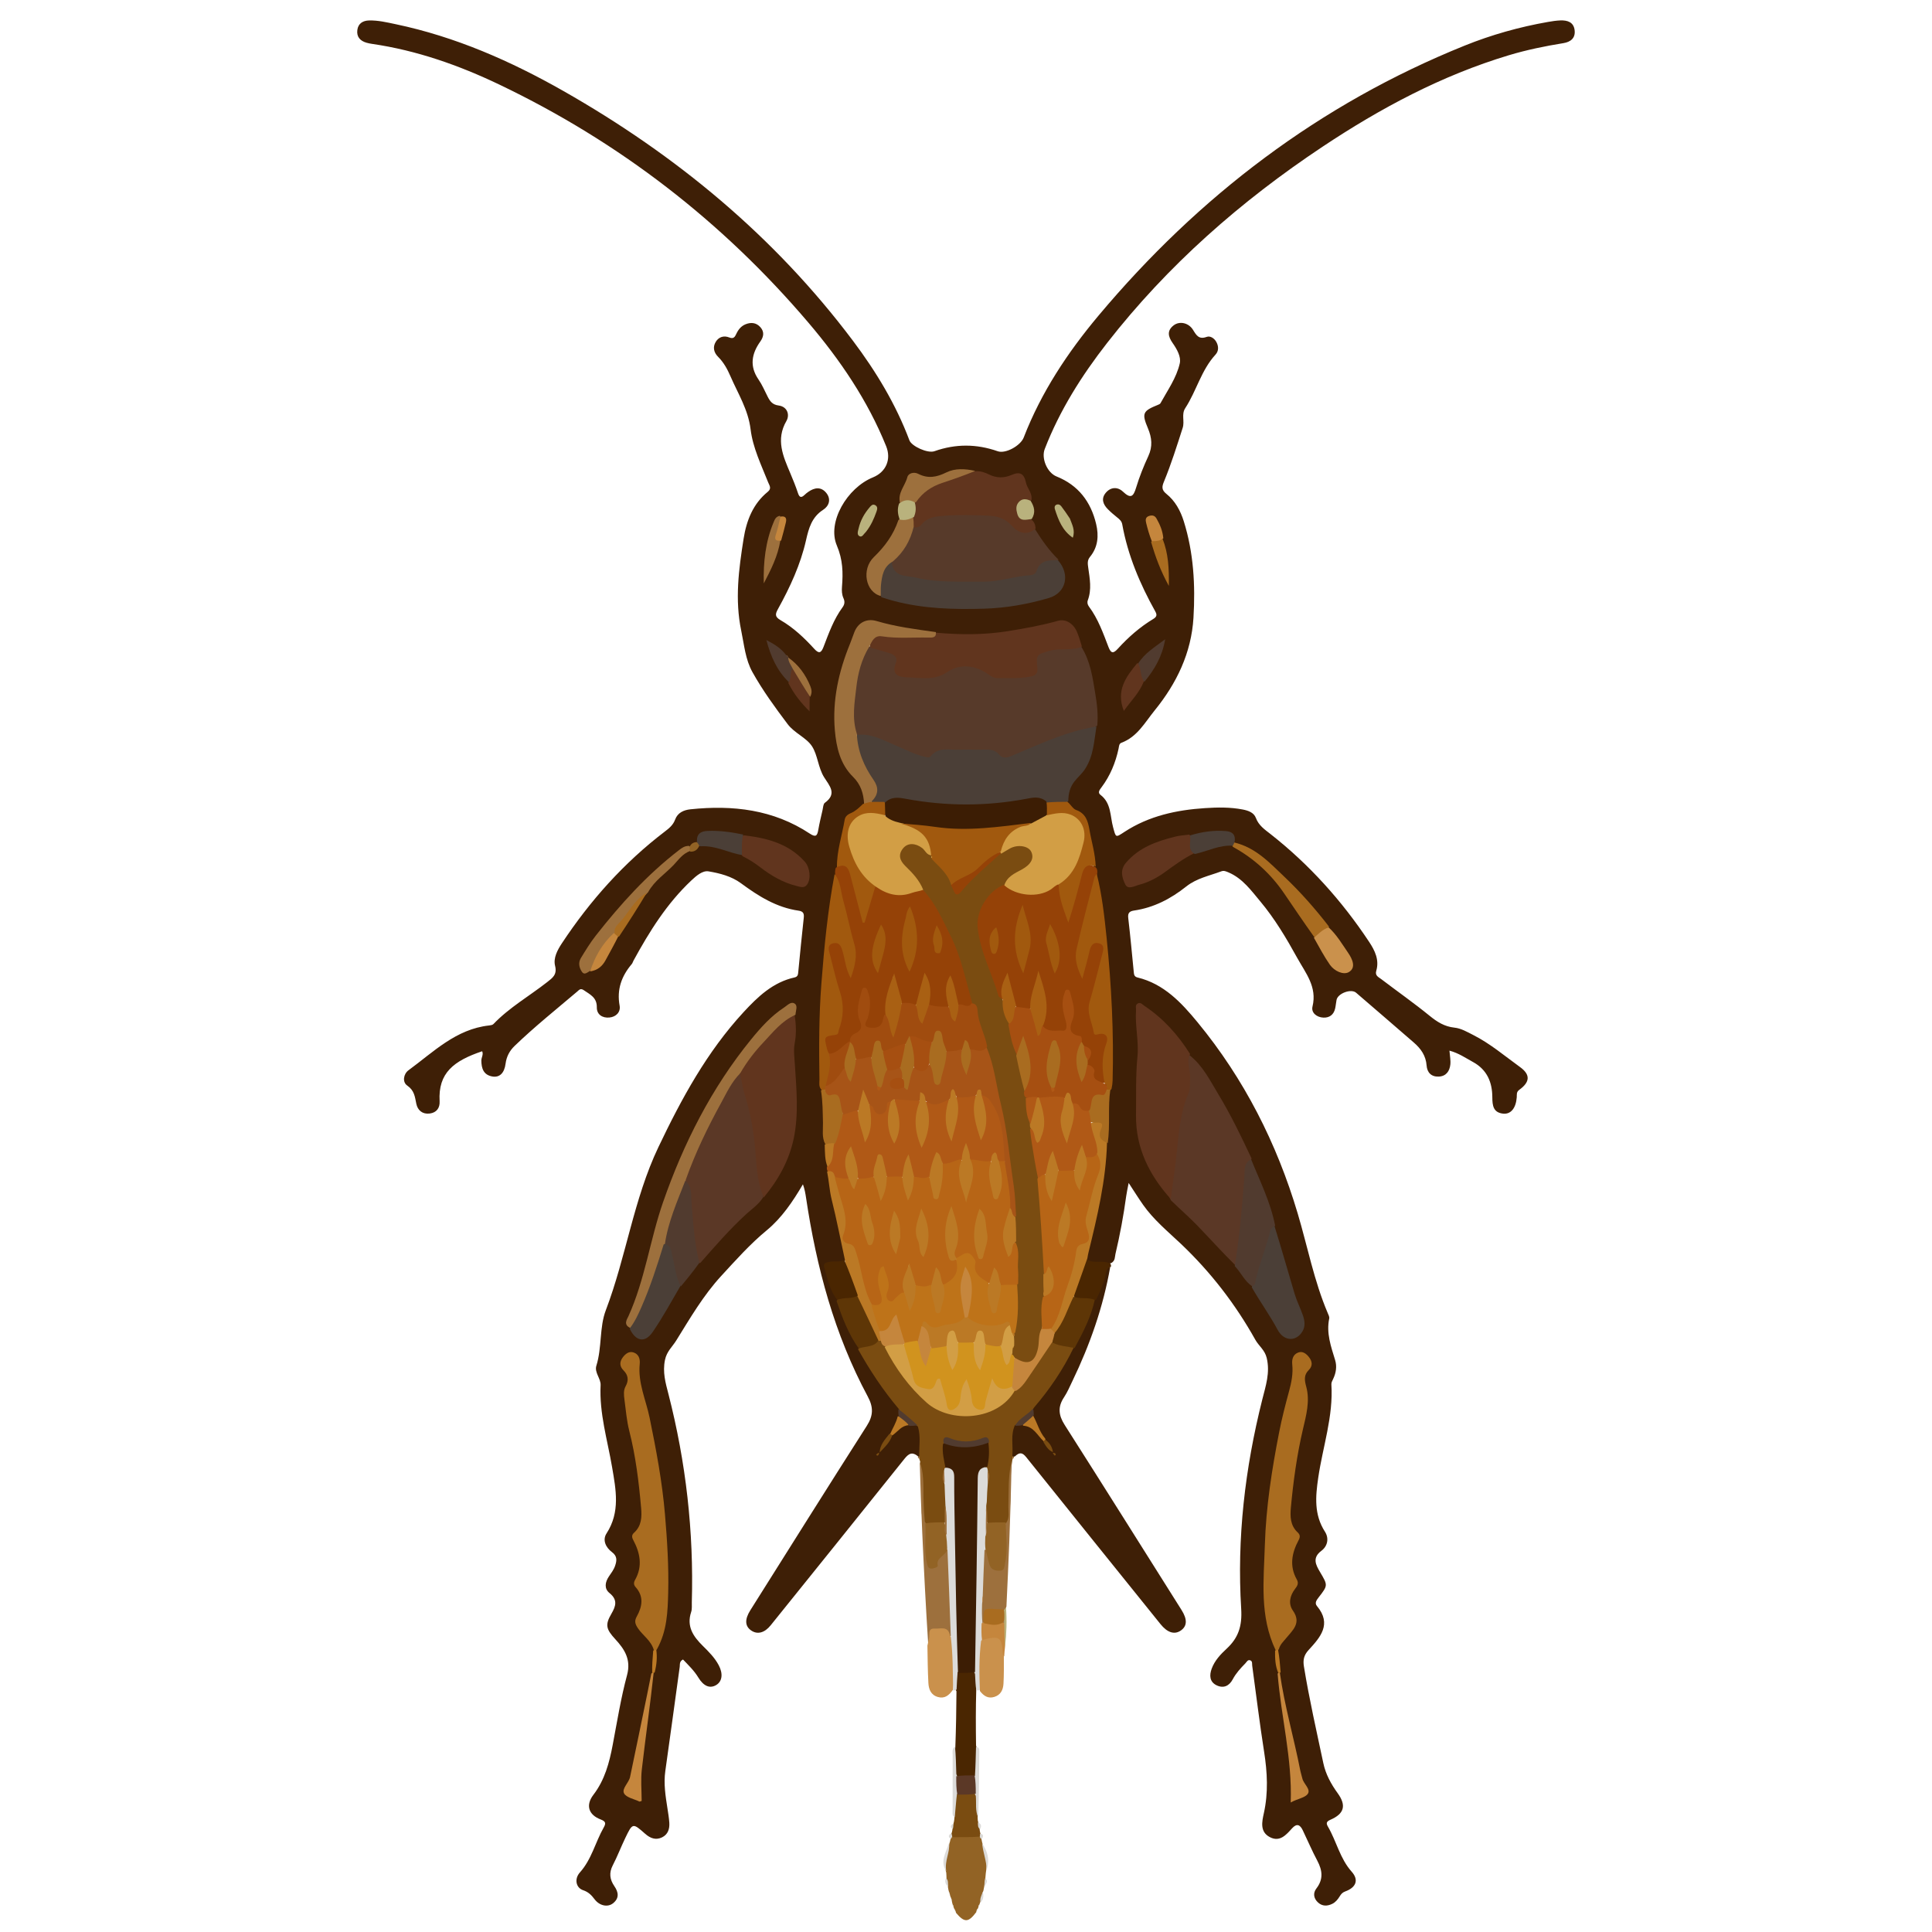 <?xml version="1.0" encoding="utf-8"?>
<!-- Generator: Adobe Adobe Illustrator 24.2.0, SVG Export Plug-In . SVG Version: 6.00 Build 0)  -->
<svg version="1.1" id="レイヤー_1" xmlns="http://www.w3.org/2000/svg" xmlns:xlink="http://www.w3.org/1999/xlink" x="0px"
	 y="0px" width="1000px" height="1000px" viewBox="0 0 1000 1000" style="enable-background:new 0 0 1000 1000;"
	 xml:space="preserve">
<style type="text/css">
	.st0{fill:#3E1F06;}
	.st1{fill:#7A4C11;}
	.st2{fill:#926325;}
	.st3{fill:#9D703D;}
	.st4{fill:#4A2601;}
	.st5{fill:#CA914C;}
	.st6{fill:#DCDBD9;}
	.st7{fill:#C5863D;}
	.st8{fill:#B9B27D;}
	.st9{fill:#573A2A;}
	.st10{fill:#4B3F37;}
	.st11{fill:#954207;}
	.st12{fill:#5B3826;}
	.st13{fill:#B05916;}
	.st14{fill:#61351E;}
	.st15{fill:#A96C20;}
	.st16{fill:#A1590E;}
	.st17{fill:#513B2F;}
	.st18{fill:#BB7925;}
	.st19{fill:#5E3606;}
	.st20{fill:#3C1D04;}
	.st21{fill:#D29E45;}
	.st22{fill:#A04C0F;}
	.st23{fill:#A96013;}
	.st24{fill:#A64F11;}
	.st25{fill:#B76516;}
	.st26{fill:#A75417;}
	.st27{fill:#BE7319;}
	.st28{fill:#D1931E;}
</style>
<g>
	<path class="st0" d="M475.51,754.07c-3.34-2.92-5.16-1.75-7.44,1.11c-22.98,28.76-46.1,57.41-69.18,86.09
		c-3.11,3.86-6.75,4.86-9.95,2.75c-3.36-2.21-3.59-5.76-0.58-10.54c20.06-31.85,40.04-63.75,60.3-95.47
		c3.4-5.32,3.48-9.62,0.49-15.18c-17.28-32.17-26.56-66.89-31.93-102.8c-0.34-2.27-0.72-4.53-1.63-7.03
		c-5.21,8.87-10.97,17.41-18.7,23.78c-8.7,7.17-16.02,15.44-23.57,23.63c-9.33,10.13-16.16,21.94-23.35,33.51
		c-1.99,3.2-4.87,5.56-5.78,9.99c-1.31,6.37,0.3,11.87,1.77,17.55c9.1,35.41,13.18,71.37,12.12,107.91
		c-0.05,1.66,0.18,3.45-0.33,4.97c-2.5,7.49,1.05,12.67,6.05,17.59c3.07,3.02,6.16,6.12,8.22,10.01c2.33,4.41,1.8,8.37-1.33,10.24
		c-3.26,1.94-6.52,0.6-9.26-3.93c-2.18-3.59-5.16-6.41-7.91-9.3c-1.98,1.03-1.53,2.55-1.7,3.78c-2.5,17.99-4.9,35.99-7.46,53.96
		c-0.93,6.55,0.11,12.93,1.11,19.34c0.38,2.47,0.8,4.94,0.96,7.43c0.2,3.18-0.68,6.05-3.77,7.56c-3.29,1.6-6.17,0.39-8.71-1.84
		c-6.46-5.69-6.51-5.73-10.34,2.24c-2.24,4.65-4.07,9.51-6.45,14.08c-2.03,3.89-1.53,7.34,0.8,10.73c2.16,3.14,2.68,6.17-0.57,8.84
		c-2.75,2.26-7.02,1.45-9.64-2.02c-1.63-2.16-3.19-3.76-5.96-4.69c-3.64-1.22-4.68-5.8-1.62-9.21c6.09-6.8,7.97-15.61,12.29-23.21
		c1.28-2.25,1.08-3.19-1.62-4.22c-6.21-2.38-7.81-7.35-3.71-12.72c5.9-7.71,8.24-16.56,9.99-25.79c2.3-12.11,4.25-24.32,7.44-36.2
		c2.17-8.07-1.31-13.36-6.06-18.53c-4.73-5.15-5.44-7.39-2.06-13.17c2.34-4.01,3.36-7.24-0.97-10.75c-2.88-2.33-2.27-5.69-0.3-8.6
		c1.21-1.79,2.53-3.47,3.23-5.59c0.91-2.73,1.11-4.92-1.65-6.99c-3.18-2.38-5.06-6.22-2.8-9.7c7.16-11.05,4.85-22.66,2.86-34.3
		c-2.4-14.08-6.67-27.87-5.94-42.43c0.17-3.37-3.3-6.58-2.2-10.05c2.95-9.41,1.52-19.85,4.88-28.68
		c10.56-27.72,14.39-57.51,27.25-84.5c11.95-25.07,25.1-49.28,44.07-69.84c7.37-7.98,15.22-15.5,26.4-17.96
		c1.81-0.4,1.78-1.67,1.92-3c0.92-9.28,1.79-18.57,2.83-27.84c0.26-2.28-0.31-3.38-2.65-3.71c-11.43-1.63-20.81-7.52-29.88-14.22
		c-4.89-3.61-10.92-5.15-16.73-6.13c-3.14-0.53-6.33,2.27-8.93,4.71c-12.65,11.9-21.69,26.39-29.93,41.48
		c-0.32,0.58-0.48,1.29-0.9,1.78c-5.3,6.25-7.82,13.16-6.29,21.55c0.59,3.26-1.77,5.79-5.26,6.13c-3.68,0.36-6.6-1.57-6.54-5.25
		c0.09-5.14-3.5-6.65-6.77-8.91c-1.7-1.17-2.45-0.06-3.38,0.73c-10.92,9.27-22.12,18.22-32.45,28.18c-2.59,2.5-4.15,5.49-4.63,9.15
		c-0.63,4.92-3.17,7.31-6.93,6.61c-4.49-0.83-5.56-4.16-5.61-8.19c-0.02-1.64,1.2-3.16,0.42-4.86
		c-14.66,4.95-22.87,11.18-22.02,25.92c0.19,3.38-1.55,5.85-5.1,6.31c-3.76,0.49-6.27-1.66-6.96-5.05c-0.75-3.65-1-6.86-4.69-9.41
		c-2.66-1.83-1.96-6.02,0.66-7.94c12.9-9.45,24.55-21.29,41.68-23.17c0.78-0.09,1.77-0.22,2.25-0.72
		c8.23-8.61,18.59-14.48,27.86-21.75c2.73-2.15,5.21-3.81,4.07-8.39c-1.01-4.04,1.2-8.17,3.52-11.68
		c14.63-22.12,32.09-41.67,53.23-57.8c2.29-1.74,4.34-3.4,5.4-6.28c1.28-3.47,4.36-4.89,7.88-5.27c21.93-2.31,42.94,0.1,61.82,12.59
		c3.14,2.08,3.86,1.07,4.38-1.96c0.6-3.44,1.43-6.85,2.21-10.26c0.3-1.29,0.33-3.11,1.18-3.73c6.47-4.69,2.43-8.78-0.35-13.2
		c-3.15-4.99-3.32-11.54-6.32-16.11c-2.91-4.44-9.05-6.74-12.57-11.41c-6.52-8.65-12.9-17.39-18.19-26.86
		c-3.73-6.68-4.3-14.15-5.84-21.49c-3.37-16.1-1.28-31.82,1.22-47.59c1.49-9.38,4.82-18.08,12.52-24.33
		c2.14-1.74,0.83-3.3,0.21-4.85c-3.57-8.99-7.95-17.96-9.1-27.44c-1.26-10.31-6.55-18.53-10.44-27.53
		c-1.59-3.69-3.49-7.15-6.38-10.04c-2.22-2.22-2.89-5-1.22-7.75c1.56-2.57,4.19-3.38,6.98-2.27c2.24,0.89,2.91-0.23,3.69-1.91
		c1-2.15,2.44-3.97,4.75-4.91c2.93-1.18,5.64-0.84,7.74,1.57c2.05,2.35,1.69,4.85-0.07,7.31c-4.56,6.37-5.71,12.85-0.92,19.76
		c1.88,2.72,3.17,5.85,4.69,8.81c1.23,2.39,2.43,4.17,5.73,4.6c4.41,0.58,5.86,4.75,3.98,8.01c-5.61,9.7-1.7,18.24,2.01,27.02
		c1.43,3.37,2.81,6.78,3.96,10.25c0.75,2.28,1.65,2.68,3.4,1.01c0.6-0.57,1.25-1.11,1.93-1.58c3.25-2.29,6.63-2.8,9.34,0.53
		c2.63,3.24,1.45,6.76-1.58,8.71c-5.94,3.82-7.49,9.53-8.92,15.85c-2.85,12.59-8.26,24.24-14.48,35.5c-1.43,2.59-1.78,4.01,1.31,5.8
		c6.67,3.86,12.27,9.16,17.45,14.84c2.27,2.49,3.5,2.38,4.77-0.93c2.73-7.12,5.3-14.37,9.89-20.6c1.12-1.53,1.21-3.02,0.46-4.67
		c-0.85-1.88-0.93-3.91-0.77-5.89c0.59-7.33,0.47-14.03-2.67-21.41c-5.11-12.04,5.28-29.79,18.68-35.24
		c6.79-2.76,9.61-9.32,6.85-16.15c-9.6-23.74-23.8-44.62-40.28-63.99c-44.57-52.38-97.88-93.5-159.92-123.17
		c-20.94-10.01-42.72-17.69-65.83-21.06c-0.99-0.14-1.98-0.34-2.93-0.61c-3.29-0.95-5.21-3.04-4.75-6.59
		c0.43-3.38,2.89-4.84,5.98-4.93c4.69-0.13,9.26,0.96,13.82,1.92C235.7,19,264.29,31.57,291.6,47.09
		c58.44,33.22,109.34,75.33,149.9,129.31c11.94,15.89,22.19,32.81,29.22,51.53c1.14,3.04,9.42,6.86,12.96,5.61
		c10.95-3.86,21.76-3.82,32.72,0.02c4.17,1.46,11.87-2.94,13.47-7.1c9.06-23.42,22.78-44.1,38.77-63.16
		C620.48,101.5,682.95,53.92,758.08,23.62C772,18,786.41,13.96,801.21,11.36c2.13-0.37,4.29-0.71,6.44-0.79
		c3.63-0.13,6.86,0.85,7.37,5.04c0.5,4.09-2.04,6.11-5.8,6.72c-9.54,1.54-18.98,3.48-28.24,6.26
		c-34.78,10.46-66.41,27.38-96.46,47.37c-42.31,28.15-80.12,61.34-111.47,101.54c-13.16,16.88-24.53,34.85-32.3,54.92
		c-1.88,4.84,1.3,12.26,6.08,14.18c11.27,4.52,17.78,13.04,20.53,24.63c1.45,6.1,0.96,11.98-3.19,17.02
		c-1.51,1.84-1.16,3.67-0.89,5.65c0.79,5.6,1.85,11.2-0.22,16.77c-0.43,1.17-0.16,2.3,0.59,3.3c4.74,6.35,7.34,13.76,10.14,21.03
		c1.35,3.51,2.67,3.12,4.8,0.78c5.41-5.94,11.41-11.22,18.3-15.38c1.88-1.13,2.09-2.13,1.07-3.95c-7.92-14.19-14.2-29-17.1-45.1
		c-0.29-1.62-1.39-2.55-2.59-3.51c-1.69-1.35-3.35-2.76-4.87-4.3c-2.49-2.51-3.55-5.48-1.06-8.46c2.58-3.09,6.2-3.16,8.88-0.62
		c4.09,3.87,5.43,2.6,6.85-2.12c1.68-5.56,3.87-11,6.31-16.28c2.29-4.96,1.84-9.5-0.21-14.37c-3.3-7.81-2.67-8.98,5.26-12.17
		c0.45-0.18,1.02-0.43,1.23-0.81c3.68-6.7,8.27-13.1,9.98-20.58c0.8-3.49-1.5-7.46-3.7-10.61c-2.35-3.36-3.01-6.39,0.56-9.13
		c3.02-2.31,7.7-1.39,10.01,2.34c1.77,2.87,3.03,5.11,7.07,3.64c1.85-0.67,3.94,0.71,4.99,2.61c1.23,2.21,1.3,4.7-0.42,6.57
		c-7.4,8.03-9.85,18.81-15.66,27.7c-2.11,3.23-0.23,6.78-1.33,10.2c-3.01,9.36-5.94,18.74-9.69,27.83
		c-1.03,2.49-1.39,4.24,1.26,6.35c4.5,3.6,7.27,8.66,8.99,14.16c5.11,16.29,6.03,33.09,5.02,49.95
		c-1.1,18.21-8.69,33.93-20.08,47.96c-5.09,6.27-9.01,13.72-17.26,16.77c-1.21,0.45-1.19,1.92-1.43,3.04
		c-1.56,7.26-4.33,13.99-8.8,19.96c-0.91,1.22-2.18,2.71-0.59,3.92c5.67,4.29,4.97,10.98,6.55,16.77c1.5,5.49,1.21,5.48,5.94,2.39
		c12.66-8.26,26.91-11.32,41.71-12.28c6.48-0.42,12.98-0.53,19.43,0.72c2.92,0.57,5.78,1.55,6.85,4.39c1.46,3.9,4.52,5.94,7.54,8.31
		c20.09,15.78,36.96,34.54,51.05,55.8c2.95,4.45,5.38,9.33,3.7,15c-0.75,2.53,1.21,3.26,2.54,4.27
		c8.35,6.36,16.95,12.39,25.08,19.01c3.9,3.18,7.71,5.59,12.84,6.13c3.45,0.36,6.59,2.22,9.71,3.8
		c8.82,4.46,16.32,10.88,24.26,16.61c5.47,3.95,5.14,7.77-0.37,11.75c-1.65,1.19-1.23,2.52-1.34,3.91c-0.43,5.6-3.05,8.89-7.1,8.44
		c-5.06-0.57-5.52-4.18-5.54-8.43c-0.02-7.77-2.69-14.28-9.97-18.27c-3.89-2.13-7.56-4.68-12.22-5.9c0.2,2.7,0.7,5.02,0.45,7.25
		c-0.39,3.43-2.22,6.03-6.04,6.18c-3.84,0.15-5.97-2.15-6.24-5.75c-0.37-5.07-2.96-8.71-6.6-11.86c-9.95-8.61-19.9-17.23-29.89-25.8
		c-2.6-2.23-9.45,0.33-10.12,3.71c-0.29,1.47-0.39,2.98-0.72,4.43c-0.73,3.23-2.92,4.88-6.12,4.74c-3.5-0.16-6.37-2.59-5.61-5.71
		c2.49-10.22-3.56-17.33-7.91-25.21c-5.64-10.23-11.66-20.33-19.1-29.22c-4.66-5.56-9.18-11.92-16.42-15
		c-1.3-0.55-2.42-1.08-3.76-0.58c-6.19,2.33-12.75,3.55-18.19,7.88c-7.9,6.29-16.74,10.92-26.91,12.41
		c-2.36,0.35-3.4,1.18-3.08,3.88c1.09,9.26,1.93,18.55,2.85,27.84c0.13,1.36,0.21,2.53,1.98,2.95
		c13.64,3.29,22.71,13.05,31.06,23.19c24.13,29.31,40.99,62.6,51.81,98.9c5.13,17.21,8.47,34.95,15.55,51.57
		c0.39,0.91,0.96,1.99,0.78,2.84c-1.59,7.58,0.91,14.49,3.06,21.53c0.99,3.24,0.49,6.6-1.02,9.74c-0.43,0.89-0.98,1.89-0.92,2.81
		c1.06,16.59-4.45,32.25-6.81,48.35c-1.42,9.72-2.22,19.07,3.47,27.91c2.23,3.46,1.38,7.5-1.86,9.92c-4.8,3.59-2.87,7.25-0.74,10.85
		c4.12,6.99,4.26,6.94-0.69,13.29c-1.09,1.4-2.14,2.88-0.82,4.45c7.85,9.38,1.63,16.24-4.35,22.75c-2.51,2.73-2.95,5.24-2.41,8.54
		c2.72,16.78,6.52,33.34,10.03,49.96c1.22,5.79,4,10.86,7.47,15.65c4.55,6.3,3.37,10.6-3.77,13.69c-2.27,0.98-2.26,1.93-1.25,3.66
		c4.4,7.56,6.15,16.41,12.24,23.24c3.84,4.31,2.23,8.19-3.35,10.21c-1.45,0.52-2.14,1.39-2.84,2.52c-0.97,1.58-2.13,3.03-3.81,3.87
		c-2.59,1.28-5.2,1.37-7.44-0.69c-2.27-2.1-2.67-4.85-0.84-7.22c3.69-4.78,3.15-9.35,0.5-14.35c-2.73-5.14-5.02-10.52-7.54-15.77
		c-1.35-2.82-3.02-3.8-5.54-1.03c-3.05,3.37-6.29,7.24-11.44,4.59c-5.34-2.75-4.13-8.02-3.15-12.48
		c2.34-10.61,1.79-21.08,0.12-31.72c-2.33-14.81-4.12-29.7-6.16-44.56c-0.13-0.95,0.18-2.21-0.85-2.71
		c-1.42-0.69-1.99,0.78-2.73,1.53c-2.45,2.5-4.81,5.06-6.48,8.2c-1.82,3.44-4.75,4.86-8.34,3.14c-3.73-1.79-3.81-5.25-2.57-8.63
		c1.53-4.16,4.56-7.4,7.73-10.32c6.1-5.65,8.08-11.72,7.54-20.58c-2.27-36.65,1.96-72.84,10.93-108.47c1.76-7,4.1-13.8,2.28-21.45
		c-0.99-4.16-4.11-6.21-5.91-9.44c-10.3-18.43-23.12-35.03-38.4-49.53c-6.88-6.52-14.21-12.51-19.7-20.33
		c-2.37-3.38-4.55-6.88-7.45-11.29c-0.54,2.85-1,4.82-1.27,6.82c-1.38,10.08-3.22,20.07-5.57,29.96c-0.36,1.52-0.06,3.43-2.09,4.64
		c-4.4,1.79-8.41,1.04-12.62-0.99c-0.98-1.97-0.9-3.65-0.43-5.25c2.75-9.25,3.91-18.86,6.31-28.19c2.24-8.73,1.94-17.81,3.41-27.1
		c0.99-4.99,0.57-9.59,0.54-14.16c-0.03-4.45,0.36-8.84,1.36-13.63c1.34-9.23,0.74-18.07,0.62-26.86c-0.39-28-3.08-55.82-7.51-83.9
		c-0.3-1.54-0.43-2.67-0.76-4.17c-0.58-4.7-1.25-8.97-2.17-13.21c-1.47-6.77-1.88-14.05-9.49-17.54c-1-0.46-1.59-1.68-2.26-3.1
		c-0.99-4.38-0.2-8.42,2.51-11.09c7.99-7.87,10.37-17.82,11.78-28.7c0.16-14-2.02-27.18-7.37-40.19
		c-5.61-16.12-8.08-13.55-20.12-10.7c-15.56,3.69-31.34,5.29-47.34,4.51c-1.99-0.1-3.97-0.22-6.3-0.83
		c-10.67-1.12-20.81-2.81-30.81-5.38c-5.66-1.46-8.78-0.21-10.97,4.84c-6.28,14.45-10.76,29.31-10.24,45.32
		c0.35,10.9,2.47,21.04,10.49,29.26c3.22,3.3,4.51,7.68,4.03,12.79c-0.98,2.25-2.34,3.85-4.08,4.73c-4.16,2.09-5.71,5.57-6.5,9.9
		c-1.09,6.03-2.67,11.98-3.3,18.51c-0.29,1.49-0.54,2.58-0.75,4.12c-2.39,14.73-4.34,29.08-5.55,43.51
		c-1.75,20.9-2.67,41.85-2.16,62.84c0.03,1.33-0.17,2.67,0.39,4.4c2.56,9.25,0.93,18.34,2.01,27.69c0.74,4.1,0.16,7.89,1.22,11.94
		c0.13,0.98,0.18,1.54,0.24,2.53c1.96,13.99,4.78,27.39,8.12,40.68c0.36,1.44,0.68,2.9,0.52,4.79c-0.86,3.08-3.16,2.94-5.28,3.19
		c-4.82,0.55-4.9,0.73-3.71,5.61c1.02,4.2,2.76,8.13,4.54,12.44c3.16,8.64,6.85,16.64,10.95,24.85
		c6.39,11.14,13.6,21.28,21.28,31.54c0.34,1.34,0.31,2.33,0.1,3.68c-1.16,3.31-1.67,6.52-4.16,9.21c-1.99,3.24-4.19,5.91-6.09,9.17
		c-0.37,0.33-0.57,0.39-0.47,0.38c2.01-2.96,4.18-5.54,6.2-8.65c2.29-3.05,4.97-4.91,8.77-5.73c1.84-0.15,3.25-0.06,4.98,0.72
		c3.66,4.93,2.16,10.1,1.64,15.57C476.4,753.68,476.18,753.9,475.51,754.07z"/>
	<path class="st0" d="M574.65,655.75c-3.62,20.75-10.51,40.3-19.58,59.1c-1.37,2.84-2.61,5.8-4.35,8.41
		c-3.3,4.95-2.83,9.29,0.35,14.27c20.29,31.85,40.35,63.85,60.49,95.8c3.05,4.84,2.93,8.31-0.32,10.59
		c-3.33,2.35-7.04,1.12-10.58-3.29c-23.16-28.79-46.37-57.52-69.46-86.36c-1.94-2.42-3.39-2.8-5.88-0.45
		c-0.66,0.23-0.96,0.27-1.58-0.02c-1.6-5.34-1.84-10.33,0.29-15.61c1.2-1.11,2.31-1.35,3.87-1.5c6.04-0.02,9.12,3.65,12.02,8.19
		c1.73,1.62,2.38,3.6,3.92,5c-1.33-1.16-1.82-3.04-3.39-4.54c-3.09-3.64-4.74-7.64-6.16-12.15c-0.37-1.32-0.43-2.31-0.31-3.67
		c1.79-4.97,5.7-7.99,8.44-11.87c4.46-6.32,8.29-13.05,12.67-19.85c4.24-8.17,7.88-16.21,11.06-24.87
		c1.87-4.57,3.66-8.75,4.86-13.17C571.48,657.98,571.71,655.75,574.65,655.75z"/>
	<path class="st1" d="M525.28,737.77c-2.24,5.09-0.86,10.19-1.28,15.62c0.14,0.65,0.28,0.84,0.27,1.36c-0.15,0.32-0.21,0.8-0.3,1.03
		c-1.51,9.42-0.51,18.74-1.48,27.97c-0.15,1.46,0.34,3-0.93,4.65c-3.51,1.41-6.65,1.31-10.22,0.17c-2.52-3.02-1.42-6.27-1.77-9.76
		c-0.11-3.36-0.07-6.28,0.24-9.59c0.7-2.73,1.23-5.05,0.37-7.83c-0.16-0.65-0.22-0.91-0.32-1.56c-0.03-4.07,1.11-7.67,0.71-11.73
		c-0.05-1.82-0.7-2.58-2.2-2.1c-5.69,1.82-11.37,1.7-17.05-0.04c-0.93-0.28-1.59,0.07-1.87,1.42c-0.35,4.01,0.34,7.59,0.73,11.59
		c-0.03,0.66-0.06,0.93-0.16,1.59c-0.87,2.72-0.88,5.05-0.02,7.79c0.63,3.57,0.37,6.76,0.47,10.39c-0.28,3.2,0.3,6.03-1.02,9.11
		c-3.25,2.18-6.44,1.67-10.08,1.1c-3.41-3.69-1.91-8.03-2.19-11.9c-0.48-6.69-0.42-13.45-0.9-20.61c-0.17-0.43-0.36-0.88-0.39-1.11
		c-0.13-0.45-0.23-0.67-0.12-1.17c-0.12-5.31,0.91-10.4-0.65-15.76c-3.69-2.84-7.76-4.67-9.92-9.16
		c-8.17-9.67-14.92-19.89-21.08-30.9c2.67-3.06,6.77-2.47,10.13-4.58c0.58-0.17,0.83-0.2,1.43-0.16c1.4,0.79,2.02,1.87,2.97,3.14
		c5.46,9.62,11.89,17.98,19.1,25.93c10.98,12.12,36.41,12.53,46.44-2.87c6.99-5.36,10.68-12.84,15.31-19.57
		c1.47-2.14,2.37-4.76,5.43-5.89c3.8,0.83,7.48,0.88,10.75,3.31c-5.45,11.27-12.33,21.4-20.56,31
		C532.93,733.02,529.34,735.41,525.28,737.77z"/>
	<path class="st2" d="M491.39,954.2c0.28-0.81,0.4-1.22,0.52-1.95c0.16-0.9,0.47-1.38,1.3-1.97c4.35-1.12,8.35-0.84,12.77-0.35
		c0.96,0.36,1.42,0.71,1.94,1.59c0.2,0.83,0.24,1.26,0.4,1.98c1.19,4.67,2.89,8.95,2.2,14.02c-0.21,1.48-0.35,2.53-0.45,3.99
		c0.01,1.86-0.45,3.26-0.67,5.07c-0.16,0.79-0.27,1.22-0.39,1.99c-0.84,2.04-0.63,4.04-1.66,6.05c-0.11,0.34-0.33,0.77-0.35,1.01
		c-0.16,0.39-0.31,0.54-0.47,1c-0.11,0.5-0.21,0.69-0.36,1.19c-0.71,0.52-0.66,1.11-0.85,1.88c-4.06,5.42-6.07,5.53-10.35,0.55
		c-0.42-0.79-0.44-1.35-0.85-1.99c-0.28-0.33-0.31-0.54-0.5-1.03c-0.16-0.49-0.17-0.7-0.4-1.13c-0.27-0.66-0.33-1.1-0.49-1.84
		c-0.18-0.85-0.21-1.4-0.57-2.11c-0.21-0.37-0.23-0.54-0.36-0.95c-0.25-0.77-0.28-1.33-0.63-2.07c-0.23-0.65-0.28-1.1-0.43-1.86
		c-0.15-1.78-0.74-3.16-0.83-4.98c-0.04-1.11-0.03-1.86-0.13-2.97C488.23,963.95,490.32,959.34,491.39,954.2z"/>
	<path class="st3" d="M476.04,756.45c2.19,5.74,1.84,12.16,1.95,18.55c0.07,4.13,0.29,8.25,0.71,12.7c2.69,3.59,1.35,7.36,1.62,10.9
		c0.24,3.12-0.35,6.33,0.79,9.34c0.7,1.86,1.78,2.45,3,0.27c1.52-2.72,3.08-5.41,6.61-6.43c1.37,1.19,1.74,2.51,1.7,3.83
		c-0.44,13.11,1.91,26.17,0.7,39.69c-0.58,1.34-1.03,2.11-2.34,1.38c-6.69-3.7-6.76-3.66-9.15,3c-0.17,0.47-0.52,0.84-1.19,1.38
		c-1.24-19.17-2.22-38.53-3.09-57.88C476.8,781.09,476.4,768.99,476.04,756.45z"/>
	<path class="st4" d="M505.3,874.54c-0.27,9.74-0.24,19.08-0.1,28.87c1.37,5.21,0.76,10.02,0.29,15.26
		c-3.32,2.37-6.56,1.99-10.26,0.8c-1.97-5.03-1.13-9.89-0.75-15.16c0.36-9.78,0.52-19.11,0.59-28.9c-2.03-3.12-1.6-5.98-0.58-9.3
		c3.35-2.25,6.57-1.89,10.25-0.74C506.87,868.39,506.68,871.24,505.3,874.54z"/>
	<path class="st5" d="M480.03,851.78c0.36-1.79,0.74-3.05,0.89-4.33c0.24-2.02-0.56-4.74,2.91-4.48c2.93,0.22,6.95-1.69,7.93,3.77
		c1.99,1.65,2.44,3.59,2.52,5.61c0.27,7.3,0.1,14.58-1.03,22.24c-2.09,3.05-4.37,4.74-7.78,3.78c-3.63-1.03-4.76-3.97-4.94-7.24
		C480.2,864.85,480.13,858.58,480.03,851.78z"/>
	<path class="st6" d="M493.33,874.96c-0.17-9.05-0.05-18.12-1.19-27.56c-0.58-15.21-1.06-30.01-1.73-45.19
		c-2.11-1.99-1.74-4.26-1.9-6.84c0.07-5.58,1.59-10.62,0.85-16.22c-0.21-3.74-0.3-7.04-0.45-10.8c-0.7-2.44-0.27-4.49-0.29-6.94
		c0.14-0.65,0.2-0.87,0.29-1.44c3.91-2.02,5.6,0.02,6.42,3.46c0.23,0.97,0.24,1.98,0.26,2.98c0.42,31.08,1.56,62.15,1.02,93.25
		c-0.03,1.82,0.07,3.67-0.94,5.84c-0.3,3.15-0.36,5.86-0.55,9C494.54,874.94,494.1,874.94,493.33,874.96z"/>
	<path class="st6" d="M505.34,874.95c-0.42-2.71-0.5-5.42-0.68-8.57c-1.45-2.53-1.26-4.9-1.26-7.22
		c-0.02-18.79-0.54-37.61,0.18-56.37c0.47-12.3,0.58-24.58,0.89-36.87c0.13-5.31,1.12-6.29,6.16-6.5c0.46,0.46,0.48,0.69,0.58,1.25
		c0.43,2.36,0.23,4.39,0.09,6.84c-0.29,3.4-0.43,6.39-0.54,9.82c-1.14,5.87,0.48,11.18,0.68,17c0.13,2.57,0.02,4.69-0.32,7.24
		c-1.53,7.84,0.02,15.35-0.91,23.2c-0.34,1.86-0.92,3.22-0.76,5.15c-0.14,3.37-0.05,6.31-0.04,9.7c0.12,3.19,0.15,5.93-0.05,9.13
		c-1.17,6.35-0.71,12.31-0.82,18.24c-0.05,2.46,0.28,4.97-1.2,7.65C506.57,874.97,506.12,874.96,505.34,874.95z"/>
	<path class="st3" d="M508.66,826.12c0.31-8.05,0.53-15.79,0.93-23.9c3.39-0.12,2.43,2.73,3.14,4.49c0.74,1.86,1.16,4.21,3.6,4.19
		c2.73-0.02,2.62-2.64,2.92-4.5c0.64-3.96,0.23-7.97,0.34-11.96c0.06-1.98-0.21-4.02,1.19-6.12c1.93-2.88,1.1-5.78,1.17-8.53
		c0.2-7.76-0.21-15.55,1.63-23.51c-0.21,13.81-0.65,27.9-1.18,41.98c-0.41,10.94-0.95,21.88-1.47,33.25
		c-0.27,0.87-0.52,1.3-1.1,1.93c-1.38,0.69-2.6,0.97-3.67,0.67c-4.45-1.26-6.43,0.49-6.54,5.27c-0.36,0.48-0.55,0.63-1.1,0.71
		c-0.33-3.21-0.3-6.34-0.19-9.93C508.6,828.6,508.44,827.51,508.66,826.12z"/>
	<path class="st5" d="M507.21,875.26c-0.38-8.69-0.49-17.09,0.59-25.86c2.8-4.04,6.46-3.06,9.95-2.32c1.96,0.42,2.33,2.18,2.14,3.9
		c-0.21,1.95-0.53,3.88-0.29,6.31c0.01,5.05,0.06,9.64-0.2,14.22c-0.18,3.11-1.4,5.77-4.73,6.81
		C511.52,879.29,509.26,877.94,507.21,875.26z"/>
	<path class="st1" d="M507.32,950.63c-4.64,0.31-9.07,0.3-13.97,0.31c-0.81-0.39-0.98-0.86-0.89-1.76c0.23-0.78,0.36-1.19,0.49-1.93
		c0.06-1.18,0.04-2.04,0.52-3.14c0.27-1.01,0.42-1.73,0.52-2.82c0.25-4.25-0.44-8.17,0.7-12.41c3.25-1.94,6.32-1.64,9.82-0.66
		c2.51,3.91,1.03,7.94,1.51,12.24c0.02,0.89,0.02,1.34,0.13,2.09c0.48,1.4,0.89,2.49,0.89,4.01c0.06,0.78,0.1,1.21,0.27,1.93
		C507.62,949.3,507.65,949.8,507.32,950.63z"/>
	<path class="st4" d="M575.05,655.64c-2.75,0.77-2.53,3.21-2.95,4.94c-1.03,4.19-2.73,8.09-4.8,12.18
		c-3.91,1.08-7.44,0.88-11.12-1.12c-1.58-2.54-0.27-4.52,0.54-6.43c1.86-4.41,2.18-9.44,5.72-13.43c3.77,2.66,8.23,0.15,12.18,2.21
		C575.05,654.43,575.08,654.87,575.05,655.64z"/>
	<path class="st7" d="M519.78,857.37c-0.32-0.22-0.69-0.82-0.73-1.45c-0.62-8.75-1.51-9.38-10.76-7.09
		c-0.36-2.54-0.33-5.26-0.21-8.41c0.09-0.44,0.53-0.49,0.74-0.51c3.4-0.66,6.64-0.12,10.25-0.48c0.66,0.2,0.91,0.34,1.27,0.9
		c0.12,4.23,0.2,8.04-0.16,12.23C519.94,854.28,519.91,855.63,519.78,857.37z"/>
	<path class="st6" d="M495.32,928.52c-0.51,4.16-0.72,7.94-1.15,12.06c-1.54-0.83-1.1-2.42-1.1-3.86
		c-0.02-9.46-0.02-18.93,0.02-28.39c0.01-1.43-0.49-3.03,1.22-4.34c0.45,4.58,0.53,9.29,0.69,14.47
		C497.05,921.88,496.83,924.98,495.32,928.52z"/>
	<path class="st6" d="M506.32,940.63c-1.62-3.32-0.88-7.11-1.26-11.27c-2.13-3.4-1.87-6.5-0.43-10.05
		c0.33-5.11,0.39-9.82,0.56-14.99c1.59-0.11,1.74,1.02,1.72,2.24C506.81,917.81,506.71,929.06,506.32,940.63z"/>
	<path class="st6" d="M491.22,953.94c0.63,4.72-2.43,9.18-1.45,14.57C486.47,963.69,489.54,958.95,491.22,953.94z"/>
	<path class="st6" d="M510.72,967.71c-0.1-4.37-1.85-8.64-2.36-13.51C511.05,958.03,512.43,962.5,510.72,967.71z"/>
	<path class="st8" d="M520.19,852.59c-0.26-3.68-0.29-7.69-0.36-12.17c-0.19-0.69-0.35-0.92-0.67-1.54
		c-0.53-2.07-0.57-3.72,0.61-5.59c0.38-0.61,0.55-0.88,0.94-1.24C521.19,838.71,521.02,845.49,520.19,852.59z"/>
	<path class="st6" d="M507.54,984.75c-0.51-1.8,0.39-3.54,1.21-5.61C509.03,980.87,509.38,982.9,507.54,984.75z"/>
	<path class="st6" d="M509.59,976.71c-0.12-1.26-0.02-2.74,0.31-4.51C511.85,973.56,510.21,974.98,509.59,976.71z"/>
	<path class="st6" d="M489.64,972.11c1.31,1.06,1.01,2.61,1.08,4.45C489.68,975.54,488.7,974.15,489.64,972.11z"/>
	<path class="st6" d="M507.3,946.74c-1.24-0.73-1.08-1.98-1.13-3.5C507.57,943.8,508.33,944.9,507.3,946.74z"/>
	<path class="st6" d="M507.28,951.12c-0.13-0.65-0.09-1.13,0.05-1.96c1.64,0.1,1.84,1.07,0.98,2.58
		C507.78,951.8,507.57,951.59,507.28,951.12z"/>
	<path class="st6" d="M492.27,948.89c0.37,0.39,0.44,0.87,0.56,1.7c-0.2,0.56-0.4,0.8-0.73,1.2
		C490.76,950.91,490.84,949.93,492.27,948.89z"/>
	<path class="st6" d="M493.31,943.9c0.22,0.8,0.16,1.67-0.14,2.79C491.73,945.91,491.85,944.93,493.31,943.9z"/>
	<path class="st6" d="M505.45,989.8c-0.08-0.36,0.06-0.86,0.44-1.52C505.97,988.63,505.83,989.14,505.45,989.8z"/>
	<path class="st6" d="M493.88,988.4c0.32,0.15,0.64,0.58,0.92,1.27C494.47,989.52,494.17,989.09,493.88,988.4z"/>
	<path class="st6" d="M491.93,982.22c0.31,0.2,0.57,0.68,0.77,1.43C492.38,983.46,492.14,982.98,491.93,982.22z"/>
	<path class="st6" d="M490.95,979.19c0.32,0.2,0.59,0.69,0.8,1.46C491.43,980.45,491.17,979.97,490.95,979.19z"/>
	<path class="st3" d="M524.35,754.98c-0.27-0.11-0.31-0.31-0.35-0.82c0-0.31,0.48-0.29,0.71-0.21
		C525,754.39,524.88,754.67,524.35,754.98z"/>
	<path class="st6" d="M492.99,986.08c0.34-0.12,0.54,0.09,0.55,0.64C493.2,986.81,493.03,986.59,492.99,986.08z"/>
	<path class="st6" d="M506.68,986.81c-0.35-0.17-0.32-0.46,0.11-0.83C507.08,986.16,507.03,986.43,506.68,986.81z"/>
	<path class="st3" d="M475.76,753.86c0.24,0.2,0.24,0.4,0.18,0.91c-0.41,0.24-0.67,0.06-0.86-0.5
		C475.06,754.02,475.52,753.87,475.76,753.86z"/>
	<path class="st9" d="M559.7,334.78c4.75,7.58,5.84,15.94,7.2,24.14c0.89,5.31,1.58,10.74,1.05,16.65
		c-4.35,2.6-9.05,3.77-13.61,5.11c-9.31,2.73-18.07,6.7-26.88,10.61c-4.35,1.93-8.51,2.89-12.57-0.6c-1.02-0.88-2.39-1.18-3.74-1.21
		c-7.48-0.15-14.96-0.14-22.44,0c-1.18,0.02-2.41,0.24-3.29,1.01c-4.41,3.88-8.9,2.35-13.52,0.48c-9.06-3.66-17.57-8.85-27.94-10.16
		c-3.25-2.85-3.37-6.52-3.25-9.91c0.39-10.65,1.04-21.31,5.37-31.31c0.73-1.68,1.27-3.46,3.14-4.88c3.98-0.65,7.26,0.73,10.57,1.72
		c3.6,1.07,5.75,3.43,5.11,7.41c-0.56,3.51,1.17,4.98,4.3,5.23c7.07,0.58,13.97,1.63,20.75-2.53c6.89-4.23,14.44-3.41,21.38,0.6
		c6.94,4.01,14.12,2.6,21.32,1.48c2.31-0.36,2.48-2.2,2.51-4.2c0.07-5.54,1.13-6.86,6.42-8.45
		C547.39,334.22,553.38,334.51,559.7,334.78z"/>
	<path class="st10" d="M443.51,380.39c7.41-0.94,13.4,2.66,19.64,5.25c4.89,2.03,9.57,4.58,14.77,5.88
		c1.33,0.33,2.97,0.99,3.79-0.04c3.94-4.98,9.38-3.24,14.35-3.42c4.49-0.16,9,0.05,13.49-0.06c2.92-0.07,5.57,0.08,7.64,2.62
		c1.6,1.97,3.85,1.7,5.97,0.82c4.45-1.84,8.86-3.76,13.3-5.63c9.92-4.17,19.95-8.01,31.06-9.78c-1.21,7.5-1.51,15.34-5.95,22.09
		c-1.58,2.4-3.73,4.18-5.45,6.37c-2.21,2.82-3.15,6.12-3.16,10.1c-3.08,2.82-6.61,1.72-10.45,1.62c-4.41-1.76-8.41-1.75-12.63-1.01
		c-19.93,3.5-39.89,3.47-59.83,0.02c-3.65-0.63-7.23-1.04-11.17,0.63c-2.45,0.6-4.49,0.68-6.91-0.01c-1.26-0.66-1.47-1.55-1.02-2.27
		c2.8-4.44,0.81-8.1-1.55-11.93C445.48,395.26,442.13,388.62,443.51,380.39z"/>
	<path class="st11" d="M432.27,452.37c-0.11-1.19-0.01-2.06,0.33-3.16c4.01-3.02,6.28-2.51,8.16,1.86
		c1.97,4.58,2.68,9.56,3.97,14.35c0.74,2.72,1.29,5.48,2.25,8.75c2.33-5.28,2.35-10.84,5.47-15.61c0.66-0.26,1.08-0.44,1.3-0.29
		c7.52,4.89,15.49,3.39,23.87,1.76c4.82,1.84,6.4,6.16,8.41,9.81c7.53,13.69,14.17,27.78,16.56,43.46c0.27,1.8,1.29,3.42,1.35,5.68
		c-1.51,4.31-4.35,2.53-7.22,1.87c-3.6-3.43-2.87-8.16-5-12.39c-0.95,2.64-0.87,5.02-0.53,7.46c0.24,1.75,0.97,3.53-0.37,5.5
		c-3.24,1.31-6.12,1.11-9.26-0.42c-1.99-1.78-1.73-3.77-1.44-5.72c0.39-2.62,0.16-5.12-1.14-7.72c-2.03,4.14-1.94,8.81-4.88,12.69
		c-2.45,0.78-4.46,0.09-6.86-0.55c-4.13-4.47-3.89-9.96-4.93-14.25c-0.25,5.74-3.28,11.89-3.3,18.94c-0.81,4.25-1.68,8-6.57,8.62
		c-4,0.51-5.7-1.08-4.99-5.06c0.7-3.91,2.22-7.73,1.06-11.8c-0.18-0.62-0.22-1.34-1.32-1.79c-1.06,3.16-2.63,6.47-1.55,9.61
		c2.18,6.29,0.62,10.93-4.94,14.88c-3.51,3.26-6.16,7.25-11.74,6.86c-4.67-5.84-4.05-9.24,1.9-11.93c1.37-0.62,2.08-1.54,2.47-2.89
		c1.28-4.5,2.31-8.91,0.88-13.7c-1.99-6.69-3.43-13.54-5.34-20.26c-1.66-5.85-0.98-8.72,1.94-9.64c3.26-1.03,5.65,1.35,7.18,7.08
		c0.64,2.4,1.04,4.87,2.06,7.56c1.92-4.58,1.79-8.9,0.68-13.31c-2.43-9.68-4.83-19.37-7.27-29.05
		C432.92,457.32,432.43,455.05,432.27,452.37z"/>
	<path class="st11" d="M566.89,448.75c1.09,0.85,1.09,1.74,1.07,2.97c-2.15,12.45-5.68,24.23-8.56,36.17
		c-1.11,4.62-1.49,9.13,0.55,14.2c1.19-3.76,1.73-7.15,2.8-10.39c0.98-2.95,2.77-5.21,6.21-4.39c3.48,0.83,3.42,3.91,2.82,6.51
		c-1.83,7.94-3.95,15.82-6.11,23.67c-1.33,4.83-0.17,9.2,1.06,13.7c0.45,1.63,1.53,2.47,3.17,2.76c3.58,0.62,4.89,3.14,3.99,6.22
		c-1.9,6.51-2.25,12.99-1.21,19.96c-4.07,1.62-6.67,0.46-7.48-3.22c-0.4-1.82-0.73-3.57-2.27-5.25c-0.43-0.74-0.57-1.19-0.61-2.03
		c1.14-3.16,2.05-5.93-1.84-7.94c-0.84-0.68-1.22-1.29-1.72-2.25c-0.61-1.03-1.06-1.78-1.81-2.17c-4.02-2.09-4.51-5.41-3.31-9.32
		c1.28-4.15,0.91-8.15-1.19-12.89c-1.38,3.46-1.12,6.25-0.5,9.1c0.46,2.1,1.21,4.14,1.05,6.36c-0.14,2.02-0.87,3.95-2.95,4.02
		c-3.71,0.12-7.72,0.73-10.73-3.07c-0.49-1.68-0.4-3.02,0.04-4.27c1.78-5.1,1.07-10.06-0.42-15.08c-0.73-2.47-1.7-5-1.08-6.73
		c-0.92,4.85-2.68,10.49-4.41,16.53c-2.35,1.65-4.41,0.97-6.8,0.01c-4.19-4.29-3.41-10.03-5.6-14.86
		c-1.73,3.07-1.01,6.56-1.97,10.02c-2.44,0.68-3.43-0.85-3.88-2.4c-3.32-11.41-9.21-22.03-10.31-34.13
		c-0.87-9.57,5.7-20.8,14.36-23.35c3.28,1.56,6.13,2.99,9.4,3.79c5.75,1.39,11.01,1.38,15.8-2.56c0.89-0.73,1.98-1.18,3.53-0.71
		c2.11,5.34,3,10.75,4.99,16.78c2.17-8.06,3.64-15.51,6.08-22.67C560.62,447.16,562.59,446.39,566.89,448.75z"/>
	<path class="st12" d="M639.29,654.77c-6.8-6.71-13.15-13.8-19.77-20.64c-4.22-4.36-8.83-8.35-13.41-12.81
		c-1.09-1.78-1.26-3.41-0.95-5.09c2.54-13.54,2.58-27.42,5.58-40.9c0.36-1.62,0.54-3.31,1.21-4.82c2.6-5.81,3.14-11.8,2-18.02
		c-0.4-2.17-0.25-4.32,1.7-6.35c6.89,5.38,10.6,13.04,14.94,20.2c6.43,10.61,11.82,21.78,17.23,33.32
		c-3.2,6.75-2.41,13.89-3.18,20.72c-1.07,9.51-1.6,19.07-3.23,28.52C641.07,650.86,640.89,652.84,639.29,654.77z"/>
	<path class="st13" d="M428.38,606.23c-0.33-0.68-0.4-1.12-0.43-1.88c2.1-3.91,1.48-8.17,3.09-12.26c2.1-4.98,2.18-10.13,4.41-15.07
		c2.42-2.1,4.88-3.04,8.09-2.64c2.78,3.95,2.71,8.6,4.51,12.66c2.8-4.63,0.74-9.62,1.42-14.69c1.61-1.43,2.64-0.64,3.49,0.5
		c2.46,3.28,3.9,2.1,4.97-1.07c0.44-1.3,1.04-2.48,3.07-2.03c1.48,1.89,1.06,3.74,0.48,5.44c-1.55,4.55-0.31,8.74,1.21,13.44
		c1.89-4.27,2.06-8.07,0.92-12.06c-0.72-2.51-1.62-5.1-0.38-8.03c4.18-1.73,7.88-0.17,11.99,0.6c2.36,1.87,1.14,3.85,0.75,5.71
		c-1.04,5-0.99,9.92,1.21,15.77c1.72-5.11,3.09-9.31,2.09-13.97c-0.41-1.94-1.15-3.85-0.73-6.24c4.13-0.87,8.25-0.41,12.43-1.69
		c1.28,1.55,1.24,3.09,0.7,4.5c-1.65,4.3-0.94,8.5,0.4,13.2c2.36-6.22,2.47-12.3,2.85-18.67c3.04-1.55,6.03-1.31,9.33-1.38
		c1.92,1.13,1.68,2.69,1.43,4.14c-0.93,5.39,0.88,10.39,1.99,16.16c1.74-5,2.2-9.29,0.53-13.74c-0.68-1.82-1.34-3.79-0.27-6.09
		c3.07-0.97,4.64,0.8,6.01,2.73c2.42,3.4,4.51,7.02,5.12,11.22c0.92,6.36,2.76,12.64,1.66,19.55c-0.69,1.05-1.4,1.34-2.59,1.4
		c-1.97-0.17-3.33-4.32-5.51-0.14c-3.47,1.18-6.47,0.4-9.8-0.71c-2.22-1.24-1.79-3.56-2.9-5.13c-0.57,1.43-0.66,2.93-1.7,4.45
		c-2.98,1.71-5.69,3.21-9.32,2.66c-2.02-0.66-2.52-2.42-3.7-3.78c-2.15,3.21-1.85,6.96-3.94,10.19c-2.6,2.07-5.05,1.77-7.85,0.44
		c-2.42-2.35-2.25-5.39-3.46-8.31c-1.15,2.75-0.84,5.77-3.13,8.09c-2.32,0.99-4.37,0.91-6.79,0.39c-3.59-2.34-2.68-6.44-4.56-9.54
		c-2.08,2.68-1.63,6.05-3.31,9.02c-2.32,1.8-4.61,2.1-7.42,1.38c-3.19-4.24-2.07-9.49-4.59-13.84c-1.54,2.89-2.22,5.81-0.71,9.01
		c0.59,1.24,0.69,2.55-0.15,4.14c-2.25,1.45-4.24,1.07-6.56,0.02C431.06,608.85,429.93,607.58,428.38,606.23z"/>
	<path class="st9" d="M535.69,273.85c3.64,5.76,7.28,11.1,12.23,15.85c-4.42,2.05-9.2,3.42-12.04,8.01
		c-0.57,0.93-1.96,1.22-3.11,1.45c-17.72,3.44-35.49,5.14-53.44,1.83c-3.6-0.66-7.26-0.87-10.87-1.53c-3.81-0.69-6.47-2.5-7.31-6.9
		c-0.06-1.43,0.06-2.55,0.78-3.2c5.05-4.55,7.54-10.7,10.82-16.81c10.08-9.16,22.08-7.56,33.77-7.24c1.98,0.05,3.96,0.49,5.95,0.38
		c4.24-0.22,7.85,1.07,10.76,4.2C526.54,273.46,530.47,275.03,535.69,273.85z"/>
	<path class="st12" d="M395.11,619.57c-2.41,3.89-5.91,6.13-8.92,8.9c-8.49,7.79-16.04,16.49-23.85,25.38
		c-3.19-2-3.02-5.38-3.47-8.39c-1.17-7.83-2.03-15.71-2.36-23.64c-0.13-3.14-0.84-6.21-1.69-9.64c-1.01-2.59-0.2-4.63,0.62-6.62
		c6.5-15.85,13.87-31.26,22.96-45.81c1.11-1.77,2.02-3.94,5.01-3.81c3.03,5.2,3.85,10.82,5.32,16.17
		c1.62,5.85,2.99,11.97,3.28,18.02C392.48,599.89,394.4,609.45,395.11,619.57z"/>
	<path class="st14" d="M559.99,334.63c-5.49,2.51-11.46,0.61-17.13,2.32c-6.32,1.91-6.61,1.94-5.94,8.66
		c0.25,2.46-0.41,3.89-3.27,4.51c-5.77,1.24-11.55,0.8-17.33,0.88c-1.92,0.03-3.42-1.02-4.94-2.08c-6.74-4.72-14.55-5.47-20.93-1.14
		c-7.02,4.75-13.94,2.95-21,2.82c-4.68-0.09-8.15-1.67-5.69-7.69c0.97-2.37-0.83-4.1-3.15-4.81c-3.31-1.01-6.67-1.87-10.37-2.94
		c-0.3-5.22,2.03-7.34,7.37-6.9c7.58,0.63,15.16,0.25,22.74,0.29c1.32,0.01,2.65,0.05,4.13-1.06c12.58,1.09,24.81,1.17,37.02-0.78
		c8.83-1.41,17.6-2.99,26.23-5.41c3.91-1.1,7.97,1.5,9.78,5.91C558.47,329.49,559.14,331.9,559.99,334.63z"/>
	<path class="st14" d="M615.98,545.55c-2.1,4.38,0.27,8.43,0.01,12.48c-0.17,2.62,0.28,5.27-0.82,7.83
		c-4.02,9.36-5.01,19.46-5.95,29.37c-0.79,8.37-2.1,16.63-3.25,25.35C595,608.42,587.76,594.24,588,577.11
		c0.14-10.1-0.24-20.18,0.75-30.31c0.76-7.84-1.3-15.82-0.75-23.79c0.09-1.25-0.57-2.82,0.91-3.61c1.49-0.8,2.45,0.57,3.49,1.27
		C602.06,527.11,609.66,535.53,615.98,545.55z"/>
	<path class="st15" d="M338.45,854.17c-1.37-5.01-5.7-7.57-8.25-11.37c-1.56-2.33-1.9-3.78-0.6-6.12
		c2.86-5.15,3.76-10.34-0.64-15.24c-1.05-1.17-0.97-2.4-0.25-3.68c4.04-7.16,2.59-14.07-1.03-20.82c-0.77-1.44-0.62-2.6,0.48-3.58
		c3.97-3.54,4.09-8.26,3.68-12.91c-1.18-13.4-2.8-26.76-6.13-39.83c-1.36-5.35-1.77-10.81-2.5-16.23c-0.3-2.26-0.58-4.72,0.62-6.87
		c1.71-3.05,1.32-5.79-1.08-8.19c-2.18-2.18-2.08-4.47-0.42-6.73c1.32-1.79,3.2-3.34,5.51-2.6c2.73,0.87,3.56,3.26,3.28,6.02
		c-0.99,9.76,3.22,18.57,5.12,27.8c3.41,16.59,6.53,33.19,7.96,50.12c1.14,13.44,1.99,26.87,1.66,40.34
		c-0.25,9.93-0.59,19.93-5.79,29.3C339.65,854.29,339.22,854.42,338.45,854.17z"/>
	<path class="st15" d="M660.28,854.16c-8.44-17.71-6.15-36.2-5.59-54.57c0.6-19.66,3.63-39,7.39-58.24
		c1.4-7.17,3.23-14.26,5.15-21.31c1.24-4.55,2.13-9.06,1.64-13.77c-0.29-2.74,0.41-5.17,3.06-6.2c2.31-0.9,4.23,0.63,5.59,2.37
		c1.69,2.17,2.09,4.5-0.14,6.72c-2.58,2.57-2.18,5.24-1.26,8.65c2.01,7.41-0.06,14.87-1.75,22.09c-3.11,13.3-4.95,26.77-6.21,40.33
		c-0.43,4.65-0.36,9.37,3.53,12.96c1.24,1.14,1.37,2.33,0.48,3.98c-3.55,6.6-4.88,13.42-0.95,20.37c1.15,2.03,0.24,3.38-0.94,4.92
		c-2.66,3.48-3.57,7.65-1.07,11.19c4.59,6.52-0.28,10.26-3.59,14.37c-1.36,1.68-2.99,3.07-3.69,5.59
		C661.47,854.29,661.05,854.44,660.28,854.16z"/>
	<path class="st14" d="M395.3,619.8c-2.99-6.99-3.68-14.58-4.18-22.1c-0.7-10.57-2.42-20.88-5.63-30.98
		c-1.04-3.27-1.48-6.73-2.35-10.48c-0.74-2.02,0.15-3.3,0.99-4.51c6.28-9.04,13.24-17.47,22-24.27c1.42-1.1,2.76-2.49,5.18-1.97
		c0.77,4.96,0.94,9.7,0.02,14.53c-0.68,3.55-0.14,7.25,0.09,10.91c0.81,12.75,2.05,25.64-0.56,38.22
		C408.5,600.49,402.97,610.61,395.3,619.8z"/>
	<path class="st10" d="M461.54,290.83c0.84,8.15,7.54,6.96,12.5,8.14c11.57,2.76,23.38,1.95,35.13,2.09c8.17,0.1,15.9-2.86,24-3.3
		c1.24-0.07,2.88-0.73,3.27-2.03c1.69-5.63,6.07-5.9,11.2-5.72c6.46,7.39,4.12,16.9-4.71,19.5c-10.98,3.23-22.24,5.22-33.72,5.55
		c-15.63,0.45-31.2,0.04-46.45-3.99c-2.08-0.55-4.13-1.18-6.54-1.95C453.04,301.88,455.41,293.64,461.54,290.83z"/>
	<path class="st14" d="M536.04,273.63c-4.69,3.83-8.96,2.22-12.29-1.5c-3.67-4.1-7.88-5.1-13.18-5.27
		c-6.99-0.23-13.92-0.49-20.93,0.04c-4.94,0.37-9.55,0.57-12.88,4.84c-0.75,0.97-1.86,1.35-3.46,1.3c-1.49-1.09-1.54-2.51-1.57-4.35
		c0.34-2.82,0.91-5.18,1.3-7.98c2.07-5.06,5.66-8.12,10.15-10.13c6.79-3.04,13.83-5.36,21.52-6.66c2.77-0.21,5.02,0.59,7.05,1.59
		c3.99,1.97,7.78,2.07,11.87,0.3c4.27-1.85,6.44-0.72,7.41,3.96c0.63,3.07,3.44,5.35,2.84,9.16c-0.8,0.9-1.63,0.84-2.45,0.82
		c-2.38-0.04-3.75,1.14-3.93,3.49c-0.17,2.22,0.76,3.83,3.04,4.44c0.95,0.25,1.96,0.31,3.06,1.11
		C535.43,270,535.84,271.58,536.04,273.63z"/>
	<path class="st3" d="M411.73,525.26c-7.16,3.15-11.65,9.05-16.58,14.27c-4.51,4.77-8.58,10-12.04,16.03
		c-4.52,4.54-7,10.09-9.84,15.26c-6.97,12.69-13.3,25.72-18.29,39.74c-0.6,5.72-2.99,10.53-4.64,15.55
		c-1.87,5.67-4.27,11.18-5.4,17.49c-1.31,3.28-2.42,6.22-3.04,9.31c-1.99,9.99-6.82,18.92-10.58,28.24
		c-0.97,2.41-2.16,4.87-5.07,6.19c-3.8-1.68-1.67-4.54-0.98-6.06c8.58-18.91,11.17-39.61,17.93-59.03
		c10.62-30.5,25.06-59.05,45.56-84.24c5.03-6.17,10.37-12.15,17.14-16.57c1.63-1.06,3.39-3.13,5.26-2.08
		C413.1,520.45,411.9,522.95,411.73,525.26z"/>
	<path class="st3" d="M484.41,327.17c0.36,3-1.88,2.88-3.82,2.84c-8.04-0.18-16.11,0.59-24.12-0.65c-3.81-0.59-5.05,2.3-6.51,5.29
		c-4.12,6.75-5.93,14-6.75,21.31c-0.87,7.77-2.35,15.69,0.29,23.82c0.41,9.08,3.69,16.77,8.61,23.85c2.62,3.78,2.84,7.35-0.84,11.03
		c-0.99,1.6-2.16,2.09-4,1.56c-0.28-5.59-1.78-10.22-5.74-14.13c-6.66-6.57-8.64-15.24-9.41-24.07c-1.35-15.52,1.95-30.36,7.8-44.7
		c0.81-1.99,1.49-4.03,2.26-6.04c1.91-5.01,6.4-7.36,11.56-5.83C463.64,324.39,473.83,325.7,484.41,327.17z"/>
	<path class="st16" d="M571.98,561.63c-1.78-7.82-1.84-14.84,0.77-21.96c1.11-3.04-0.44-5.29-4.28-4.36
		c-1.01,0.25-2.12,0.64-2.33-0.79c-0.79-5.29-3.84-10.19-2.16-15.93c2.37-8.1,4.34-16.32,6.48-24.48c0.6-2.28,1.53-4.97-1.59-5.84
		c-3.05-0.85-4.34,1.27-4.97,4.11c-0.97,4.43-2.26,8.78-3.7,14.25c-2.79-5.6-4.09-10.44-2.99-15.3c2.81-12.43,6.11-24.74,9.24-37.1
		c0.16-0.62,0.61-1.17,1.21-1.98c2.72,10.78,3.98,21.98,5.12,33.14c2.52,24.59,3.78,49.27,3.1,74.01c-0.04,1.32-0.21,2.63-0.58,4.27
		c-0.58,0.64-0.96,0.83-1.74,0.82c-0.71-0.29-1.02-0.59-1.35-1.29C572.05,562.7,572.01,562.49,571.98,561.63z"/>
	<path class="st16" d="M431.98,452.44c3.17,3.77,3.15,8.92,4.48,13.62c2.11,7.47,3.55,15.13,5.73,22.57
		c1.75,5.99,0.33,11.37-1.84,17.68c-2.58-4.72-2.93-9.31-4.13-13.59c-0.75-2.69-1.63-5.12-4.72-4.52c-3.59,0.7-2.55,3.59-1.9,6.02
		c1.69,6.39,3.09,12.87,5.15,19.14c2.21,6.75,1.87,13.22-0.58,19.73c-0.37,0.98,0.09,2.29-1.69,2.54c-5.99,0.85-5.98,0.91-4.5,6.95
		c0.16,0.64,0.32,1.27,0.76,2.16c4.18,5.78,1.16,11.1-0.3,16.87c-0.21,0.93-0.41,1.44-0.94,2.24c-0.76,0.6-1.28,0.69-2.19,0.38
		c-1.7-1.8-1.15-3.71-1.17-5.48c-0.26-16.61-0.27-33.22,1.02-49.78C426.61,490.17,428.41,471.39,431.98,452.44z"/>
	<path class="st10" d="M659.71,634.72c3.68,11.79,6.92,23.41,10.38,34.96c1.14,3.8,2.99,7.39,4.29,11.15
		c0.94,2.7,1.34,5.61-0.18,8.21c-3.22,5.52-9.66,5.36-12.93-0.78c-3.99-7.49-8.98-14.31-13.33-21.92
		c1.67-10.09,5.4-19.26,8.12-28.72C656.52,636.06,657.26,634.49,659.71,634.72z"/>
	<path class="st17" d="M660.04,634.53c-2.55,0.81-2.61,2.91-3.15,4.84c-2.35,8.43-5.65,16.58-7.34,25.2
		c-0.08,0.41-0.65,0.73-1.32,1.26c-4.07-2.57-5.74-7.04-9.13-10.5c2.55-15.58,3.84-31.01,5.01-46.47c0.22-2.97-0.52-6.79,3.46-8.83
		C652.12,611.31,657.63,622.17,660.04,634.53z"/>
	<path class="st10" d="M325.9,687.66c2.71-3.52,4.42-7.28,6.09-11.09c4.59-10.44,8.08-21.27,11.53-32.46
		c3.51-1.5,4.52,0.98,5.06,3.16c1.46,5.93,3.29,11.8,3.61,18.36c-4.83,8.25-9.21,16.33-14.39,23.86
		C333.85,695.23,329.03,694.35,325.9,687.66z"/>
	<path class="st14" d="M618.03,441.66c-5.53,2.75-10.3,6.28-15.12,9.78c-4.05,2.94-8.47,5.26-13.35,6.54
		c-2.43,0.64-5.73,2.7-7.14-0.24c-1.62-3.37-2.88-7.34,0.37-11.17c6.75-7.94,15.89-11.13,25.49-13.53c2.23-0.56,4.56-0.72,7.27-1.06
		C618.16,434.73,616.98,438.24,618.03,441.66z"/>
	<path class="st14" d="M384.7,432.33c12.13,1.34,23.38,4.26,31.81,13.61c2.68,2.98,3.44,8.81,1.24,11.92
		c-1.46,2.06-3.59,1.18-5.44,0.72c-7.05-1.74-13.18-5.35-18.86-9.72c-2.78-2.14-5.67-4.01-9.11-5.7
		C381.91,439.49,381.96,436.04,384.7,432.33z"/>
	<path class="st17" d="M352.37,665.87c-2.64-4.95-3.04-10.55-4.41-15.91c-0.57-2.25-0.37-5.08-3.81-6.04
		c1.64-11.39,6.3-21.84,10.52-32.75c3.73,3.11,2.94,7.61,3.3,11.71c0.87,10.18,1.38,20.39,4.02,30.74
		C358.92,657.91,355.79,661.81,352.37,665.87z"/>
	<path class="st18" d="M562.82,651.28c-2.28,6.57-4.54,12.75-6.85,19.31c-1.45,7.56-3.95,14.23-9.58,19.66
		c-1.49-0.17-2.33-0.74-2.88-2.18c3.04-7.17,4.59-14.49,7.24-21.45c2.12-5.58,3.15-11.78,4.62-17.72c0.66-2.65,1.59-5.05,4.33-6.29
		c1.93-0.88,2.79-2.5,2.09-4.48c-2.12-6.09-0.13-11.8,1.51-17.52c1.41-4.94,2.54-9.97,4.48-14.74c1.17-2.87,0.15-5.54-0.64-8.64
		c-0.51-5.48-3.55-10.06-2.8-15.71c5.33-2.63,7.41-1.39,6.71,3.85c-0.32,2.4,0.71,4.09,1.93,6.27c-0.56,19.46-5.01,37.91-9.51,56.36
		C563.22,648.96,563.04,649.93,562.82,651.28z"/>
	<path class="st16" d="M567.14,448.55c-4.08-1.7-6.11,0.01-7.14,4.1c-2.09,8.3-4.32,16.56-7.04,24.9
		c-2.19-6.16-4.73-12.13-4.97-19.18c-0.35-1.57,0.24-2.46,1.03-3.03c5.45-3.99,7.53-10.01,9.59-15.98
		c3.66-10.63-1.63-18.72-12.88-16.85c-1.3,0.22-2.64,0.43-4.14-0.64c-1.1-2.28-1.1-4.23,0.08-6.49c3.66-0.33,7.01-0.34,10.82-0.36
		c1.78,1.45,2.85,3.63,4.5,4.22c5.08,1.82,6.16,5.87,6.94,10.38C564.99,435.78,566.91,441.8,567.14,448.55z"/>
	<path class="st3" d="M357.22,440.46c-3.95,1.46-5.99,4.53-8.45,7.15c-4.38,4.66-10.01,8.15-13.33,14.23
		c-6.36,6.56-11.89,13.38-16.83,21.12c-4.35,4.57-7.33,9.65-10.15,14.83c-0.86,1.58-1.46,3.31-3.11,4.79
		c-1.54,0.88-2.94,2.24-4.16,0.42c-1.46-2.18-1.98-4.73-0.55-7.08c2.42-3.97,4.86-7.98,7.72-11.63
		c12.75-16.26,26.55-31.53,43.01-44.21c1.47-1.13,2.9-2.26,5.25-2.26C357.68,438.46,357.76,439.26,357.22,440.46z"/>
	<path class="st16" d="M446.65,416.15c1.44-0.47,2.6-0.77,4.12-1.12c2.37-0.02,4.39,0.01,6.83,0.04c2.05,1.67,1.77,3.67,1.26,6.06
		c-1.53,2.32-3.48,1.53-5.2,1.3c-10.19-1.36-15.61,5.66-12.62,15.68c1.99,6.67,4.3,13.4,10.57,17.63c0.83,0.56,1.39,1.43,1.55,2.83
		c-1.92,6.58-3.79,12.79-5.65,18.99c-0.33,0-0.66,0.01-0.99,0.01c-2.18-8.39-4.31-16.79-6.55-25.15c-0.87-3.25-2.44-5.66-6.77-3.55
		c-0.11-8.34,2.63-16.37,4.02-24.63c0.3-1.79,1.73-2.77,3.29-3.43C442.86,419.8,444.63,418.09,446.65,416.15z"/>
	<path class="st15" d="M638.77,436.05c11.18,2.6,18.49,10.62,26.09,17.84c8.27,7.85,15.87,16.45,23.06,25.76
		c-1.86,2.73-4.37,4.41-7.59,5.48c-5.43-7.61-10.5-15.13-15.61-22.63c-6.87-10.08-15.58-18.14-26.57-24.17
		C637.54,437.27,637.92,436.71,638.77,436.05z"/>
	<path class="st18" d="M428.1,606.4c1.81-0.51,3.36-0.21,3.9,2.22c4.24,8.84,7.8,17.52,6.46,27.28c-0.44,3.19-0.77,5.91,2.92,7.38
		c1.46,0.58,2.28,1.99,2.61,3.47c1.28,5.82,4.01,11.27,4.38,17.29c0.22,3.62,2.73,6.37,3.6,10.15c0.97,4.99,2.99,9.25,4.19,14.17
		c0.23,1.93,0.76,3.47,0.06,5.36c-0.41,0.31-0.59,0.31-1.02,0.33c-2.61-0.05-3.07-2.06-3.72-3.64c-2.56-6.25-5.43-12.36-8.26-18.9
		c-2.51-6.44-5.68-12.28-5.9-19.41c-2.31-10.65-4.29-20.99-6.84-31.18C429.31,616.22,429.11,611.46,428.1,606.4z"/>
	<path class="st3" d="M472.6,267.75c0.34,1.62,0.34,3.03,0.33,4.86c-1.76,7.29-5.14,13.16-10.8,18c-4.96,2.75-5.57,7.38-6.12,11.99
		c-0.21,1.8-0.07,3.63-0.12,5.89c-7.89-1.99-10.13-13.81-3.58-20.15c5.62-5.43,10.1-11.43,12.72-19.2
		C467.39,267.39,469.79,267.32,472.6,267.75z"/>
	<path class="st19" d="M443.71,670.72c3.81,7.78,7.26,15.32,10.96,23.1c-2.29,3.62-6.46,2.8-10.19,4.15
		c-5.33-7.5-8.49-15.83-11.48-24.62C435.77,669.31,439.73,670.64,443.71,670.72z"/>
	<path class="st7" d="M338.34,865.75c-1.81,16.77-4.2,33.35-6.12,49.98c-0.64,5.48-0.1,11.09-0.1,16.43
		c-0.82,0.25-1.02,0.39-1.13,0.34c-2.79-1.36-6.89-2.09-8-4.3c-1.23-2.45,2.49-5.41,3.14-8.47c3-14.25,5.91-28.52,8.85-42.79
		c0.7-3.39,1.36-6.79,2.12-10.59C337.44,865.83,337.7,865.71,338.34,865.75z"/>
	<path class="st7" d="M662.43,865.77c2.45,17.35,7.36,33.94,10.64,50.86c0.25,1.3,0.73,2.55,1.01,3.85
		c0.62,2.96,4.78,5.75,2.63,8.28c-1.59,1.86-5.46,2.37-8.64,4.21c0.82-22.78-4.98-44.23-6.77-66.59
		C661.53,865.81,661.79,865.7,662.43,865.77z"/>
	<path class="st3" d="M504.77,243.75c-5.47,2.26-11.23,4.29-17.03,6.2c-5.52,1.82-10.1,4.85-13.61,9.95
		c-2.79,1.34-5.43,0.22-8.29,0.5c-1.35-5.28,2.63-8.91,3.79-13.41c0.56-2.16,3.51-2.83,5.59-1.76c5.11,2.63,9.58,1.78,14.6-0.7
		C494.27,242.33,499.48,242.55,504.77,243.75z"/>
	<path class="st5" d="M680.07,485.37c2.4-1.96,4.4-4.28,7.64-5.36c4.21,3.89,6.96,8.64,10.05,13.13c2.33,3.39,4.25,7.79,0.36,10.03
		c-2.8,1.61-7.5-0.55-9.79-3.84C685.31,494.99,682.84,490.26,680.07,485.37z"/>
	<path class="st4" d="M444.03,670.58c-3.23,1.95-6.98,0.72-10.67,2.23c-3.95-4.9-4.98-10.93-6.71-16.68
		c-0.84-2.79,1.64-2.74,3.25-3.08c2.21-0.47,4.59,0.48,7.04-1.01C439.47,657.88,441.73,664.05,444.03,670.58z"/>
	<path class="st15" d="M424.94,564.45c0.47-0.44,0.93-0.45,1.73-0.45c1.15,0.17,1.84,0.65,2.62,0.87c6.55,1.81,8.12,4.29,6.98,11.8
		c-1.1,5.22-1.87,10.15-3.94,15.09c-1.79,0.71-3.27,1.53-5.18,0.47c-1.88-3.68-1.09-7.39-1.18-10.98
		C425.82,575.77,425.89,570.3,424.94,564.45z"/>
	<path class="st10" d="M384.62,431.94c-0.79,3.35-0.63,6.78-0.6,10.64c-7.03-1.17-13.53-5.03-21.49-4.55
		c-1.22-0.21-1.67-0.75-1.73-1.86c-0.5-4.48,1.83-5.95,5.45-6.09C372.31,429.83,378.29,430.64,384.62,431.94z"/>
	<path class="st10" d="M639.07,435.51c-0.26,0.93-0.54,1.46-0.96,2.25c-6.97-0.51-12.94,2.83-19.7,4.28
		c-4.09-2.37-1.78-6.11-2.45-9.62c6.08-1.88,12.24-2.77,18.5-2.26C637.31,430.4,639.62,431.52,639.07,435.51z"/>
	<path class="st15" d="M573.36,591.67c-3.42-1.36-5.24-3.2-3.41-7.36c1.98-4.52-2.25-2.81-4.57-3.33c-3.17-0.54-2.41-2.86-2.74-5.03
		c0.3-6.64,2.54-11.25,9.97-11.89c0.84-0.07,1.29-0.07,2.09-0.06C573.37,573.06,574.7,582.26,573.36,591.67z"/>
	<path class="st14" d="M592.06,352.69c-2.32,5.95-6.65,10.02-10.36,15.28c-4.17-10.49,1.03-17.62,6.99-24.78
		C592.3,345.36,592.03,348.88,592.06,352.69z"/>
	<path class="st3" d="M403.92,279.79c-1.34,8.15-4.91,15.14-8.58,22.16c-0.3-10.94,0.86-21.61,5.13-31.76
		c0.56-1.33,1.11-2.83,3.18-3.2c1.87,2.17,0.43,4.19,0.1,6.24C403.42,275.33,402.29,277.4,403.92,279.79z"/>
	<path class="st17" d="M592.33,352.92c-2.2-2.66-1.53-6.25-3.2-9.53c3.35-5.31,8.44-8.36,13.97-12.52
		C601.57,339.89,597.56,346.54,592.33,352.92z"/>
	<path class="st17" d="M408.35,353.13c-6.15-5.95-9.36-13.14-11.68-21.85c4.25,2.19,7.44,4.22,10.07,7.57
		c0.48,0.44,0.71,0.66,1.13,1.03c0.18,0.16,0.12,0.15,0.13,0.13c0.93,1.85,2.37,3.47,2.88,5.99
		C410.59,348.77,410.82,351.34,408.35,353.13z"/>
	<path class="st15" d="M601.73,278.82c2.99,7.59,3.4,15.29,3.27,24.46c-4.33-7.87-6.94-15.02-9.18-22.74
		C597.28,278.45,599.28,278.45,601.73,278.82z"/>
	<path class="st14" d="M408,353.45c1.75-2.11,0.69-4.79,2.01-7.11c5.11,3.07,7.24,8.41,9.09,14.23c-0.07,2.78-0.07,5.2-0.07,7.62
		C414.54,363.79,410.85,359.12,408,353.45z"/>
	<path class="st7" d="M305.45,502.81c2.36-7.41,6.12-14.19,12.2-19.8c1.26,0.08,1.82,0.66,2.35,1.7c-2.15,4.31-4.39,8.31-6.58,12.34
		C311.74,500.14,309.33,502.2,305.45,502.81z"/>
	<path class="st15" d="M320.36,484.84c-0.89-0.32-1.49-0.83-2.23-1.6c-0.59-3.01,1.53-4.59,2.98-6.19
		c4.48-4.96,7.31-11.41,13.69-15.01C330.32,469.57,325.48,477.12,320.36,484.84z"/>
	<path class="st8" d="M448.23,275.28c-1.2,1.09-1.92,2.94-3.29,2.29c-1.59-0.76-0.85-2.65-0.54-3.99c0.93-4.09,2.91-7.7,5.64-10.89
		c0.75-0.87,1.55-1.94,2.88-1.27c1.58,0.79,1.16,2.24,0.72,3.47C452.36,268.49,450.84,271.97,448.23,275.28z"/>
	<path class="st8" d="M553.77,268.4c1.17,3.24,2.86,6.02,1.51,9.93c-5.45-3.77-7.48-9.22-9.28-14.82c-0.26-0.8-0.18-1.75,0.64-2.19
		c1-0.54,2.02-0.13,2.65,0.69C550.8,263.98,552.19,266.03,553.77,268.4z"/>
	<path class="st7" d="M602.13,278.59c-1.71,1.43-3.61,1.54-5.96,1.55c-1.26-3.14-2.15-6.3-2.93-9.49c-0.37-1.52-0.42-2.98,1.56-3.61
		c1.68-0.53,2.96-0.16,3.82,1.37C600.34,271.47,601.77,274.64,602.13,278.59z"/>
	<path class="st8" d="M534.02,268.64c-2.98,0.3-6.26,1.57-7.47-2.66c-0.63-2.22-0.84-4.26,0.73-6.06c1.66-1.9,3.71-1.9,6.19-0.68
		C535.34,262.26,536.18,265.21,534.02,268.64z"/>
	<path class="st8" d="M465.35,260.66c2.63-2.07,5.16-2.29,8.12-0.65c0.73,2.5,0.73,4.9-0.42,7.58c-2.34,1.22-4.59,1.96-7.42,1.31
		C464.75,266.26,464.28,263.67,465.35,260.66z"/>
	<path class="st3" d="M419.32,360.7c-3.11-4.62-5.91-9.47-8.99-14.53c-0.92-1.98-2.31-3.45-2.33-5.82
		c5.25,3.64,8.98,8.79,11.44,14.85C420.12,356.89,420.45,358.68,419.32,360.7z"/>
	<path class="st18" d="M426.87,592.47c1.58-0.62,3.17-0.8,4.97-0.72c-1.12,4.15,0.21,8.8-3.49,12.21
		C426.87,600.39,427.01,596.64,426.87,592.47z"/>
	<path class="st7" d="M404.3,279.82c-2.51,0.31-3.66-0.32-2.76-2.98c1-2.94,1.62-6.02,2.44-9.43c2.44-0.46,3.37,0.65,2.78,3
		C406.01,273.45,405.28,276.49,404.3,279.82z"/>
	<path class="st18" d="M470.35,737.68c-3.62,0.17-5.47,3.08-8.14,5.05c-0.69,0.47-1.13,0.33-1.48-0.49
		c1.39-3.14,3.11-5.77,3.93-9.13C467.75,733.11,469.44,734.77,470.35,737.68z"/>
	<path class="st17" d="M470.67,738.04c-1.53-2.08-3.44-3.35-5.54-4.91c-0.18-1.31-0.16-2.34-0.13-3.77
		c3.24,2.42,6.48,5.22,9.84,8.34C473.67,738.01,472.36,738.02,470.67,738.04z"/>
	<path class="st18" d="M662.86,865.53c-0.3,0.43-0.56,0.43-1.2,0.42c-1.59-3.63-1.73-7.36-1.69-11.56c0.45-0.44,0.85-0.44,1.57-0.43
		C662.19,857.67,662.55,861.39,662.86,865.53z"/>
	<path class="st18" d="M338.87,865.6c-0.39,0.33-0.65,0.35-1.3,0.35c-0.1-3.71,0.18-7.42,0.53-11.56c0.47-0.44,0.88-0.45,1.59-0.45
		C340.23,857.77,339.9,861.55,338.87,865.6z"/>
	<path class="st1" d="M460.47,742.04c0.52,0.13,0.78,0.44,1.32,0.87c-1.07,3.6-3.81,6.04-6.47,8.9
		C455.39,747.99,457.94,745.18,460.47,742.04z"/>
	<path class="st2" d="M360.6,435.86c0.62,0.52,0.91,1.07,1.35,1.9c-0.89,1.93-2.19,3.16-4.66,3.07c-0.33-0.79-0.31-1.54-0.3-2.66
		C357.78,436.63,358.87,435.99,360.6,435.86z"/>
	<path class="st1" d="M455.01,751.96c-0.08,0.65-0.14,1.34-0.93,1.48c-0.16,0.03-0.4-0.33-0.6-0.51c0.32-0.32,0.63-0.63,1.23-0.97
		C455,751.94,455.01,751.95,455.01,751.96z"/>
	<path class="st3" d="M407.97,339.81c-0.18,0.06-0.46-0.11-0.85-0.52C407.3,339.23,407.58,339.4,407.97,339.81z"/>
	<path class="st19" d="M545.68,690.23c4.95-5.67,6.73-12.54,9.98-19.04c3.55,1.33,7.29,0.11,10.98,1.62
		c-1.91,8.89-6.06,16.82-10.45,24.97c-3.77-0.92-7.53-0.94-11.24-2.74C543.71,693.25,544.23,691.8,545.68,690.23z"/>
	<path class="st18" d="M534.76,732.73c2.21,3.96,3.16,8.23,6.22,11.85c0.35,0.84,0.18,1.27-0.67,1.53
		c-3.45-3.09-5.16-7.84-10.81-8.18C529.15,734.4,532.1,733.82,534.76,732.73z"/>
	<path class="st17" d="M535.09,732.48c-1.87,1.89-3.76,3.38-5.8,5.15c-1.25,0.3-2.35,0.33-3.85,0.36c1.85-3.82,6.21-5.42,9.25-8.89
		C535.02,730,535.04,731.04,535.09,732.48z"/>
	<path class="st1" d="M540.08,746.37c0.16-0.53,0.46-0.77,0.93-1.25c2.05,1.51,3.56,3.48,3.99,6.47
		C542.75,750.77,541.47,748.73,540.08,746.37z"/>
	<path class="st1" d="M545,751.95c0.66,0.04,1.32,0.12,1.46,0.9c0.03,0.17-0.32,0.41-0.49,0.61c-0.31-0.31-0.61-0.63-0.95-1.22
		C544.98,751.96,544.99,751.95,545,751.95z"/>
	<path class="st20" d="M511.03,759.24c-3.79,0.31-4.91,2.13-4.95,5.95c-0.32,33.28-0.85,66.55-1.41,100.28
		c-2.87,0.46-5.64,0.45-8.82,0.45c-0.81-23.47-1.21-46.94-1.59-70.42c-0.17-10.32-0.39-20.65-0.36-30.97
		c0.01-3.12-1.02-4.72-4.55-4.89c-0.7-3.93-1.78-7.78-1.28-12.2c2.65-2.26,5.06-0.13,7.57,0.07c5.27,0.41,10.41-0.61,15.95-0.77
		C512.13,750.99,511.99,754.95,511.03,759.24z"/>
	<path class="st21" d="M525.29,719.71c-8.81,15.68-33.42,17.13-45.62,6.33c-9.05-8.01-16.12-17.62-21.73-28.71
		c2.35-3.31,5.57-2.82,9.15-2.26c3.49,2.87,3.82,6.84,4.87,10.46c0.74,2.56,1.29,5.19,2.31,7.65c1.92,4.67,5.86,5.28,9.08,1.51
		c2.55-2.99,3.66-2.86,5.03,0.77c1.12,2.96,1.8,6.06,2.62,9.12c0.31,1.18,0.26,2.99,2.14,2.83c1.55-0.13,2.02-1.61,2.32-2.92
		c0.52-2.27,0.79-4.61,1.55-6.82c0.56-1.65,0.7-4.07,3.05-3.97c2.24,0.1,2.38,2.47,2.96,4.14c0.82,2.36,0.96,4.9,1.73,7.28
		c0.36,1.13,0.96,2.3,2.31,2.31c1.58,0.01,1.58-1.5,1.85-2.56c0.82-3.23,1.57-6.49,2.74-9.61c1.27-3.4,2.83-3.81,4.65-0.87
		c1.76,2.84,4.06,3.06,7.16,3C524.55,717.93,524.97,718.57,525.29,719.71z"/>
	<path class="st2" d="M520.59,788c0.02,7.11,1.24,14.25-0.42,21.3c-0.42,1.77-0.1,3.68-2.85,3.7c-2.42,0.02-4.38-0.67-5.13-3.01
		c-0.8-2.48-1.2-5.09-2.08-7.89c-0.28-2.27-0.24-4.29-0.12-6.74c1.05-2.48,0.24-4.67,0.83-7.1
		C514.07,787.94,517.1,787.95,520.59,788z"/>
	<path class="st7" d="M525.65,720.03c-0.74-0.41-1.17-0.9-1.64-1.71c-2.67-4.93,0-9.52,0.15-14.49c1.32-1.99,2.8-1.25,4.25-0.99
		c4.81,0.87,5.96-0.08,7.36-4.92c1-3.46-0.1-7.44,3-10.64c1.81-0.63,3.22-0.58,4.9,0.41c0.9,0.81,1.48,1.32,2.21,2.08
		c-0.26,1.65-0.68,3.05-1.19,4.81c-4.49,6.79-8.91,13.21-13.27,19.66C529.9,716.45,528.3,718.55,525.65,720.03z"/>
	<path class="st2" d="M489.74,794.58c0.32,2.37,0.44,4.39,0.52,6.84c-0.19,4.04-6.02,4.4-4.87,8.97c0.17,0.66-1.96,1.52-3.37,1.5
		c-1.49-0.01-1.78-1-2.11-2.24c-1.82-6.85-0.51-13.82-0.96-21.18c3.03-0.49,6.06-0.51,9.55-0.55
		C490.09,789.94,489.17,792.14,489.74,794.58z"/>
	<path class="st7" d="M468.22,695.72c-3.38,0.31-6.53-0.18-9.93,1.21c-1.41-0.43-1.95-1.27-2.28-2.6c-0.37-1.75-0.69-3.2-1.01-5.02
		c2.73-2.06,4.54-4.45,6.08-7.3c1.63-3.02,3.54-2.8,4.68,0.46c1.3,3.73,2.65,7.48,3.04,11.85
		C468.68,694.95,468.59,695.2,468.22,695.72z"/>
	<path class="st17" d="M511.94,746.62c-7.71,2.95-15.4,3.49-23.48,0.43c-0.68-2.49,0.48-3.78,2.76-2.82
		c5.99,2.54,11.82,2.42,17.77-0.05C510.57,743.52,511.97,744.08,511.94,746.62z"/>
	<path class="st3" d="M511.04,787.46c-0.14,2.61-0.28,4.76-0.7,7.19c-0.16-5.2-0.05-10.67,0.26-16.51
		C510.87,780.85,510.95,783.93,511.04,787.46z"/>
	<path class="st3" d="M490.03,794.47c-1.81-1.38-0.68-3.66-1.05-6.13c0-3.18,0.01-5.94,0.15-9.16
		C490.47,783.77,489.8,788.92,490.03,794.47z"/>
	<path class="st3" d="M511.41,767.64c-0.27-1.76-0.3-3.78-0.22-6.23C512.53,763.06,512.01,765.22,511.41,767.64z"/>
	<path class="st3" d="M488.47,761.28c0.34,1.74,0.46,3.76,0.47,6.21C487.4,765.91,488.06,763.72,488.47,761.28z"/>
	<path class="st12" d="M504.47,918.92c0.52,3.03,0.6,6.06,0.58,9.54c-3.1,0.44-6.11,0.44-9.57,0.44c-0.51-3.03-0.56-6.07-0.51-9.54
		C498.06,918.91,501.04,918.92,504.47,918.92z"/>
	<path class="st7" d="M508.58,826.09c0.18,0.82,0.19,1.93,0.02,3.31C508.42,828.57,508.42,827.48,508.58,826.09z"/>
	<path class="st15" d="M519.59,832.95c0.38,1.72,0.32,3.42,0.21,5.55c-0.14,0.62-0.22,0.82-0.56,1.22
		c-3.29,2.06-6.49,1.22-9.93,0.47c-0.27-0.47-0.27-0.63-0.27-0.8c-0.03-7.01-0.03-7,6.65-6.49
		C516.83,832.99,517.99,832.93,519.59,832.95z"/>
	<path class="st3" d="M519.18,839.93c-0.12-0.29,0.02-0.54,0.38-0.88c0.2,0.04,0.24,0.21,0.25,0.65
		C519.79,839.97,519.38,839.94,519.18,839.93z"/>
	<path class="st20" d="M458.21,422.3c-0.1-2.41-0.14-4.4-0.18-6.81c3.27-3.29,7.03-2.72,10.82-2.02
		c20.85,3.87,41.68,3.91,62.53-0.04c3.37-0.64,6.9-1.42,10.25,1.45c0.32,2.17,0.3,4.15,0.24,6.57c-1.54,3.95-5.09,4.34-8.46,5.74
		c-10.42,1.56-20.42,3.01-30.54,3.29c-11.81,0.33-23.46-1.39-35.53-3.15C463.66,426.48,460.03,426.35,458.21,422.3z"/>
	<path class="st1" d="M539.2,687.52c-1.93,3.5-1.21,7.07-1.95,10.42c-1.59,7.26-5.12,9.02-11.76,4.95
		c-1.05-0.35-1.49-0.88-2.01-1.79c-0.35-0.99-0.39-1.68-0.27-2.73c0.15-0.8,0.24-1.26,0.37-2.07c0.17-1.57,0.17-2.8,0.2-4.42
		c0.06-0.93,0.13-1.46,0.32-2.4c1.79-8.15,1.36-16.01,1.44-24.29c-0.37-7.39,0.35-14.36-0.5-21.74c-0.82-4.34-0.48-8.28-0.53-12.65
		c0.07-11.12-2.23-21.57-3.19-32.15c-1.7-18.79-7.16-36.85-11.07-55.62c-2.62-8-5.16-15.6-7.02-23.77
		c-3.39-12.08-5.77-24.11-11.33-35.12c-4-7.92-7.47-16.15-13.73-23.08c-3.98-4.02-6.9-8.51-10.63-12.34
		c-3.34-3.43-3.57-7.29-1.04-10.28c2.61-3.09,7.01-3.44,10.86-0.87c1.4,0.94,2.48,2.21,3.84,3.72c0.42,0.45,0.59,0.62,1.01,1.06
		c0.38,0.46,0.53,0.65,0.88,1.12c3.47,4.61,8.55,7.66,9.69,13.88c1.59,3.45,3.02,4.29,5.75,1.14c5.63-6.49,12.1-12.14,19.25-17.56
		c3.03-2.08,5.68-4.15,9.21-4.14c3.47,0.01,6.81,0.58,7.88,4.52c1.02,3.73-0.05,6.95-3.62,8.84c-3.96,2.1-7.59,4.65-11.32,7.71
		c-8.25,2.9-14.79,13.42-13.9,22.2c1.27,12.53,7.35,23.61,10.82,35.47c0.16,0.53,0.89,0.9,1.71,1.41c2.57,3.8,2.08,8.35,4.17,12.54
		c1.36,5.49,2.57,10.61,4.09,16.06c1.84,6.22,2.56,12.29,4.26,18.55c0.26,1.43,0.39,2.48,0.76,3.89c0.55,4.64,1.04,8.89,1.94,13.49
		c0.26,0.93,0.36,1.47,0.48,2.44c1.38,8.83,2.83,17.22,3.73,26.13c2.29,16.04,2.79,31.76,3.36,47.93c0.12,3.08-0.02,5.72,0.04,8.8
		c0,0.73-0.01,1.03-0.03,1.76c-0.05,1.03-0.12,1.61-0.26,2.63C539.62,676.72,541.52,682.15,539.2,687.52z"/>
	<path class="st22" d="M502.94,519.33c2.63,0.09,2.96,2.17,3.08,4.14c0.4,6.27,3.76,11.69,4.93,18.13c-1.75,4.56-4.88,3.45-8.3,2.31
		c-1.61-1.08-2.68-4.28-4.67-0.3c-2.3,1.55-4.51,1.8-7.18,1.29c-3.92-1.97-3.17-6.15-5.01-9c-1.47,0.59-1.27,2.26-2.5,3.32
		c-4.09,2.13-7.11-0.78-10.82-1.51c-1.85,0.16-2.23,1.63-3.42,2.72c-3.82,1.72-7.23,3.61-11.45,4.18c-2.09-0.49-1.99-2.68-3.52-3.44
		c-1.31,1.92-1.09,4.46-3.07,6.33c-2.38,1.31-4.55,1.91-7.29,1.28c-2.89-2.28-2.62-5.57-3.72-9.06c-0.42-3.05,1.25-4.15,2.84-4.9
		c3.08-1.47,3.48-3.53,2.23-6.45c-2.27-5.3-0.33-10.39,0.95-15.5c0.22-0.87,0.52-1.63,1.52-1.62c1,0.01,1.24,0.86,1.56,1.65
		c1.85,4.67,1.38,9.26,0.06,14c-0.4,1.44-3.13,4.43,0.99,4.98c3.01,0.4,6.11-0.01,6.83-3.99c0.15-0.8,0.33-1.6,0.77-2.64
		c4.85,1.4,3.34,5.91,4.65,8.95c0.94-4.95,1.72-10.06,4.31-14.97c2.42-0.33,4.52-0.21,6.89,0.73c2.82,1.53,2.16,4.38,3.28,6.64
		c1.89-1.94,1.11-5.15,3.74-6.66c3.31,1.06,6.38,1.22,9.92,1.06c2.28,0.88,2.04,3.06,3.19,4.49c1.21-1.53,0.74-3.55,2.02-5.27
		C498.26,518.83,500.71,522.53,502.94,519.33z"/>
	<path class="st21" d="M482.29,442.73c-2.73-0.05-3.31-2.55-5-3.81c-3.48-2.62-7.45-2.75-9.81,0.11c-2.76,3.34-1.79,6.35,1.07,9.16
		c3.65,3.58,7.25,7.22,9.31,12.39c-1.94,0.73-3.97,0.89-5.82,1.56c-6.7,2.42-12.67,0.99-18.59-3.13
		c-7.62-5.15-11.46-12.47-13.86-20.74c-2-6.88-0.39-12.73,4.73-15.83c4.15-2.51,8.6-1.74,13.41-0.56c2.26,2.3,4.83,3.21,7.9,3.96
		c5.39,1.24,10.7,1.82,14.01,6.64C481.71,435.48,483.66,438.51,482.29,442.73z"/>
	<path class="st16" d="M468.87,474.9c0.31-2.19,0.74-3.9,2.15-5.73c4.82,11.55,4.97,22.68-0.26,33.81
		C466.28,494.63,465.68,486.22,468.87,474.9z"/>
	<path class="st23" d="M466.86,518.65c-0.9,6.23-2.35,12-4.44,18.42c-2.32-4.1-1.5-8.39-4.08-11.84c-0.93-7.66,1.89-14.39,4.48-21.4
		C464.11,508.65,465.41,513.47,466.86,518.65z"/>
	<path class="st22" d="M427.34,562.21c1.12-5.52,3.33-10.72,1.67-16.8c4.72-0.14,6.89-4.31,10.63-6.39
		c0.34-0.05,0.36-0.03,0.37-0.02c1.63,4.69-1.98,8.57-2.09,13.38C435.59,557.21,433.54,561.83,427.34,562.21z"/>
	<path class="st23" d="M480.98,519.58c-1.16,3.6-2.32,6.77-3.6,10.3c-3.04-2.61-1.81-6.36-3.33-9.5c1.38-5.57,2.81-10.76,4.5-16.88
		C482.13,509.02,481.91,514.03,480.98,519.58z"/>
	<path class="st16" d="M456.02,478.53c3.77,5.63,2.24,11.33,0.65,17.05c-0.73,2.63-1.45,5.27-2.24,8.16
		C449.99,497.26,450.38,490.67,456.02,478.53z"/>
	<path class="st23" d="M496.01,519.58c0.28,3.39-0.65,6.12-1.61,9.16c-3.04-1.73-2.03-4.9-3.36-7.39
		c-1.35-5.59-2.69-10.81,0.88-16.5C494.16,509.78,494.74,514.59,496.01,519.58z"/>
	<path class="st16" d="M486.49,493.32c-3.65,0.64-2.49-2.41-3.04-3.85c-1.28-3.35-0.04-6.67,1.36-10.56
		C487.87,483.73,488.77,488.16,486.49,493.32z"/>
	<path class="st24" d="M526.36,546.06c-2.51-4.89-3.41-10.07-4.39-15.64c1.53-3.16,1.17-6.64,3.68-9.28
		c2.41,0.19,4.48,0.53,6.95,0.86c3.01,0.14,2.67,2.46,3.14,3.99c0.92,2.98,1.71,6.02,2.12,9.83c0.03-2.24-0.24-3.91,1.76-4.88
		c2.96,3.68,7.13,2.2,10.42,2.53c2.56,0.26,2.12-3.16,1.51-5.24c-1.38-4.67-2.39-9.32-0.59-14.12c0.29-0.77,0.29-1.72,1.33-1.84
		c1.37-0.16,1.48,0.92,1.74,1.91c1.19,4.63,2.97,9.17,0.97,14.05c-1.64,4-1.41,7.22,3.87,8c0.97,0.14,1.05,1.16,1.13,2.38
		c-1.3,6.01-2.62,11.64-0.01,17.69c1.17-1.58,1.02-3.75,2.75-5.16c2.47,0.1,4.05,2.47,3.74,3.45c-1.49,4.77,2.54,4.77,5.17,6.36
		c0.36,0.04,0.36,0.04,0.36,0.04c0.16,0.16,0.32,0.33,0.72,0.73c0.26,0.69,0.27,1.14,0.28,1.93c-0.65,1.43-1.04,3.42-2.41,3.12
		c-6.86-1.49-5.02,4.42-6.6,7.81c-4.08,3.22-5.53-1.38-8.5-2.69c-2.18-0.58-1.12-4.86-4.77-3.2c-3.97,0.56-7.66-0.17-11.68,0.5
		c-0.62-0.03-0.86-0.06-1.47-0.12c-2.24-0.5-4.26,0.41-6.37-0.83c-1.14-0.8-1.19-1.68-1.2-2.91c3.39-9.71,2.04-19-0.4-26.63
		C529.61,540.4,529.08,543.52,526.36,546.06z"/>
	<path class="st21" d="M519.84,458.26c1.39-4.57,5.38-6.21,8.98-8.17c4.79-2.61,6.63-5.84,4.9-9.31c-1.47-2.92-6.8-3.8-10.81-1.7
		c-1.47,0.77-2.85,1.72-4.59,2.72c-0.49-0.06-0.66-0.26-0.95-0.82c1.2-9.34,6.31-13.8,16.37-14.76c2.72-1.47,5.13-2.72,7.82-4.16
		c4.35-0.97,8.46-1.99,12.52-0.44c5.4,2.06,8.47,7.69,6.76,14.45c-2.07,8.16-4.52,16.46-12.69,21.57c-1.91,0.52-2.97,1.91-4.33,2.79
		C537.25,464.71,526.19,463.82,519.84,458.26z"/>
	<path class="st16" d="M533,490.99c-1.09,4.35-2.14,8.29-3.34,12.8c-5.76-11.75-5.68-22.93-0.34-35.45
		C531.23,476.41,534.72,482.98,533,490.99z"/>
	<path class="st23" d="M540,530.59c-1.76,1.66-0.41,4.43-2.82,5.68c-1.22-4.64-2.42-9.2-3.9-14.02c-0.39-6.69,2.59-12.37,4.17-19.8
		C540.66,512.42,543.75,520.98,540,530.59z"/>
	<path class="st23" d="M525.95,520.61c-1.75,3.09-0.17,7.04-3.62,9.33c-2.59-3.67-3.59-7.7-3.37-12.47c-1.87-5.28,0.42-9.51,2.52-14
		C522.95,509.06,524.43,514.64,525.95,520.61z"/>
	<path class="st16" d="M541.89,489.24c-1.58-4.22,0.64-7.35,1.64-10.99c3.53,6.12,7.75,16.99,2.41,25.6
		C543.82,499.11,543.2,494.28,541.89,489.24z"/>
	<path class="st15" d="M563.01,550.64c-1.03,3.14-0.88,6.39-3.22,9.44c-2.95-7.22-4.05-13.86-0.09-20.85
		c0.46,0.33,0.63,0.88,1.04,1.6c2,2.28,2.38,4.77,2.25,7.79C562.99,549.43,563,549.87,563.01,550.64z"/>
	<path class="st16" d="M515.65,479.93c1.53,4.32,1.77,8.33,0.3,12.37c-0.3,0.83-0.6,1.54-1.64,1.43c-0.77-0.08-1.03-0.67-1.23-1.33
		C511.67,487.74,511.48,483.3,515.65,479.93z"/>
	<path class="st24" d="M563.27,548.79c-1.68-1.99-2.07-4.47-2.29-7.4C565.27,542.37,565.74,545.02,563.27,548.79z"/>
	<path class="st25" d="M525.56,642.93c2.58,4.8,0.92,9.79,1.39,14.64c0.2,2.13,0.04,4.3,0.02,6.92c-2.2,2.29-4.73,1.91-7.62,1.53
		c-3.15-1.23-3.09-4.05-4.26-6.82c-1.11,1.65-1.06,3.59-2.6,4.96c-3.97,0.21-8.04-3.31-9-7.35c-1.6-6.7-1.6-6.7-8.6-5.36
		c-2.39-1.29-2.09-3.27-1.52-4.96c2.14-6.36,0.95-12.44-1.04-18.37c-1.97,6.51-2.66,13.17-0.41,19.88c0.5,1.49,0.4,3.49,3.06,3.8
		c3.2,6.1,1.21,10.47-6.22,13.71c-2.73-1.26-2.51-3.85-3.85-6.71c-0.83,2.56-1.1,4.74-2.71,6.63c-2.68,1.89-5.18,1.92-8.05,0.39
		c-2.9-3.27-3.64-6.89-3.77-11.04c-0.46,4.75-2.4,9.03-1.88,14.02c-1.11,1.71-2.49,2.66-3.74,3.73c-1.37,1.18-2.82,2.62-4.83,1.53
		c-2.08-1.13-2.19-3.23-1.85-5.24c0.6-3.48,0.54-6.81-1.29-10.15c-1.45,2.68-1.15,5.24-0.38,7.82c0.63,2.08,1.02,4.19,0.78,6.37
		c-0.43,3.86-1.59,4.38-5.91,2.36c-4.81-8.61-5.15-18.22-8.18-27.04c-0.73-2.14-1.1-3.95-3.85-4.41c-2.08-0.35-3.82-1.99-2.87-4.33
		c3.14-7.79-0.12-14.85-2.13-22.07c-0.71-2.54-1.43-5.08-2.18-8.01c2.02,0.02,3.98,0.96,6.56,0.62c2.86-0.09,2.38,2.18,3.2,3.45
		c0.29-1.18,0.42-2.45,1.87-3.34c2.77-0.08,5.22,0.06,7.92-1.07c4.3,1.46,2.66,5.67,4.59,8.29c1.34-2.46,0.95-5.45,2.56-8.12
		c2.62-0.22,4.97-0.22,7.77-0.22c2.68,2.29,2.1,5.64,3.62,8.42c1.38-2.58,1-5.55,2.61-8.2c2.67-0.28,5.05,1.5,7.85-0.17
		c2.77,2.25,1.91,5.91,3.92,8.6c2.49-4.9,1.41-10.28,3.19-15.38c3.62,0.48,6.35-1.72,9.84-2.25c0.19,6.26-0.17,12.54,2.46,18.18
		c1.96-5.5,2.93-11.43,1.83-17.88c3.57-0.38,6.79,1.31,10.68,0.7c1.96,3.61,0,7.49,1.3,11.15c0.6,1.68,0.61,3.56,1.52,5.89
		c1.84-3.79,2.44-7.11,1.6-10.72c-0.44-1.9-1.26-3.8-0.2-6.06c0.98-0.25,1.73-0.25,2.86-0.26c2.24,1.03,2.46,2.95,2.59,4.71
		c0.43,5.91,2.04,11.68,1.92,18.05c-1.45,7.14-5.19,13.56-2.8,20.81c0.51,1.54,0.46,3.31,1.67,4.35
		C522.34,646.46,522.57,644.27,525.56,642.93z"/>
	<path class="st26" d="M522.91,625.37c0.22-8.27-1.77-15.86-2.86-23.99c-0.74-10.36-0.59-20.49-6.09-29.42
		c-1.28-2.08-2.45-4.37-5.58-4.94c-1.09-0.98-1.82-1.97-3.07-0.14c-3.26,1.12-6.33,1.25-9.86,1.1c-2.99-3.83-2.41,1.39-4.07,1.08
		c-3.98,1.54-7.5,4.38-11.97,0.96c-1.23-0.15-1.67-3.02-3.19-0.24c-4.26-0.13-8.29-0.46-12.75-0.79c-1.03,0.26-1.24,0.95-2.13,1.1
		c-1.69,0-2.33,0.78-2.3,2.14c0.06,2.2-0.84,4.06-2.96,4.47c-2.64,0.51-3.53-1.66-4.29-3.73c-0.14-0.37-0.71-0.58-1.44-0.92
		c-1.78-0.72-1.98-2.38-3.18-3.55c-1.19,1.94-1.3,4.28-2.87,6.27c-2.88,0.14-5.1,1.5-7.88,2.16c-0.7-1.91-1.02-3.86-1.37-5.8
		c-0.5-2.8-0.76-5.72-5.05-4.28c-1.36,0.46-2.49-0.64-2.93-2.49c-0.04-0.81-0.04-1.26-0.04-2.04c4.76-1.46,7.01-5.3,9.7-9.17
		c2.73-0.47,1.92,2.21,3.27,3.02c1.2-2.48,1.11-5.36,2.78-7.96c2.75,0.15,5.05-0.75,7.82-1.22c2.84,3.93,2.84,8.6,4.29,13.16
		c0.27,0.61-0.16,1.21,0.58,1.04c0.83-2.79,0.77-5.67,3.26-7.87c2.39-0.74,4.47-1.11,6.99-0.88c1.91,1.11,2.38,2.55,2.09,4.64
		c-0.41,0.96-0.9,1.33-1.48,1.67c-1.26,0.75-4,0.3-3.46,2.45c0.44,1.73,2.86,0.73,4.71,0.99c1.07,0.38,1.54,0.67,1.74-0.66
		c0.45-2.99,0.83-6.04,2.89-8.84c3.13-0.51,6.39,1.19,9-1.93c3.37,1.77,2.33,5.3,3.89,8.32c2.5-4.83,2.52-10.02,4.63-14.84
		c2.69-0.23,5.16-0.04,7.85-1.21c1.87,3.15,0.79,6.83,2.44,10c1.23-3,1.05-6.32,1.77-9.79c3.01-0.34,5.99,2.18,8.85-1.08
		c4.01,9.26,4.94,19.36,7.35,29.1c3.45,13.99,4.55,28.35,6.72,42.54c0.77,5.06,0.85,10.22,1.21,15.78
		C522.02,630.66,523.47,627.46,522.91,625.37z"/>
	<path class="st18" d="M502.03,599.56c4.13,8.21-0.49,15.36-1.96,22.84c-1.53-7.16-6.06-13.93-2.24-22.08
		c0.05-3,0.84-5.41,2.16-8.76C501.14,594.59,502.02,596.73,502.03,599.56z"/>
	<path class="st18" d="M475.94,570.37c0.14-1.85,0.24-3.3,0.37-5.05c2.33,0.68,2.49,2.31,2.72,4.29c3.02,8.49,2.17,16.28-2,24.47
		C473.46,586,472.78,578.47,475.94,570.37z"/>
	<path class="st18" d="M487.85,601.66c0.47,5.83-0.13,11.23-1.72,16.52c-0.31,1.05-0.04,2.61-1.71,2.53
		c-1.63-0.08-1.31-1.66-1.56-2.71c-0.65-2.73-1.24-5.47-1.86-8.61c0.59-4.78,1.76-8.97,3.65-13.06
		C487.15,597.36,486.64,599.81,487.85,601.66z"/>
	<path class="st18" d="M444.02,575.4c0.79-3.57,1.58-6.73,2.77-11.46c1.42,3.33,2.27,5.33,3.17,7.69
		c1.16,6.69,1.86,12.98-2.28,19.71C446.47,585.57,444.19,580.98,444.02,575.4z"/>
	<path class="st18" d="M516.86,600.66c1.64,6.28,2.86,12.22,0.17,18.2c-0.33,0.73-0.25,1.7-1.3,1.86c-1.04,0.16-1.49-0.51-1.66-1.4
		c-1.11-5.79-3.46-11.5-1.14-17.93c0.13-2.18,0.18-3.96,2.08-4.94C516.55,597.39,515.69,599.27,516.86,600.66z"/>
	<path class="st18" d="M491.02,569.4c1.88-1.66,0.1-4.33,2.21-5.72c1.2,0.88,1.1,2.44,1.73,3.96c2.6,7.93-0.55,14.79-2.44,23.19
		C488.7,583.08,488.87,576.51,491.02,569.4z"/>
	<path class="st18" d="M505,567.41c1.01-1.27,0.25-3.49,2.03-3.48c0.9,0,0.91,1.45,0.98,2.72c2.36,7.75,4.29,15.18-0.32,23.57
		C505.23,582.49,502.67,575.54,505,567.41z"/>
	<path class="st18" d="M459.02,608.57c-0.04,4.45-0.59,8.37-3.17,13.08c-1.29-4.79-2.28-8.48-3.55-12.42
		c-0.83-3.87,1.1-7.01,1.75-10.39c0.12-0.63,0.22-1.39,1.12-1.38c0.99,0.02,1.46,0.76,1.67,1.56
		C457.6,602.06,458.28,605.12,459.02,608.57z"/>
	<path class="st18" d="M461.02,570.4c0.57-0.86,1.13-1.3,1.85-1.58c2.4,7.59,4.58,15.02-0.01,23.13
		C458.83,584.94,458.88,577.99,461.02,570.4z"/>
	<path class="st18" d="M444.03,609.54c-0.6,2.19-1.19,3.95-1.91,6.05c-1.83-1.56-1.64-3.65-2.82-5.39
		c-2.19-5.75-3.11-11.21,1.17-16.91C442.18,598.71,444.38,603.58,444.03,609.54z"/>
	<path class="st18" d="M473.02,608.57c-0.04,4.46-0.58,8.39-3.08,12.83c-1.48-4.38-2.62-7.87-2.94-12.01
		c0.66-3.98,0.79-7.72,3.29-11.91C471.36,601.68,472.18,604.93,473.02,608.57z"/>
	<path class="st11" d="M572.85,561.74c-0.21,0.12-0.47-0.06-0.76-0.54C572.3,561.08,572.55,561.26,572.85,561.74z"/>
	<path class="st25" d="M540.33,659.2c-0.88-16.27-1.87-32.31-3.36-48.77c0.5-2.2,1.66-3.05,3.84-2.78c2.15,3.01,1.42,6.58,2.97,9.78
		c1.82-3.94,1.52-8.33,4.34-11.96c2.34-1.04,4.42-0.96,6.87-0.42c2.93,1.84,2.09,4.91,3.33,7.49c1.55-4.36,3.56-8.39,3.21-13.37
		c1.8-1.61,3.85-1.66,6.1-2.21c2.26,3.66,2.48,6.91,0.74,11.14c-2.81,6.84-4.1,14.3-6.13,21.47c-0.83,2.94,0.16,5.68,0.98,8.29
		c1.02,3.22,0.48,5.34-2.87,6.01c-2.3,0.45-3.06,1.9-3.3,3.77c-0.8,6.25-2.55,12.58-4.61,18.15c-2.64,7.14-3.52,15.13-8.3,21.87
		c-1.56,0.3-2.97,0.28-4.8,0.23c-0.04-5.4-0.99-10.84,0.48-16.55c4.14-2.82,4.51-6.52,4.08-10.71
		C543.58,657.47,541.8,659.51,540.33,659.2z"/>
	<path class="st13" d="M556.24,605.76c-2.64,0.21-5,0.21-7.8,0.22c-2.71-1.48-2.68-4.15-3.71-6.54c-1.53,2.71-1.1,5.94-3.46,8.35
		c-1.76,0.1-2.65,1.16-4,2.05c-1.28-5.99-2.27-12.13-3.23-18.26c-0.36-2.27-0.65-4.56-0.92-7.26c3.9-1.32,2.49,2.71,4.2,3.97
		c2.05-4.73,2.6-9.46,0.87-14.41c-0.59-1.69-1.2-3.49-0.42-5.63c4.28-0.43,8.34-1.11,12.82-0.26c2.17,1.97,1.22,4.13,0.67,6.13
		c-1.18,4.31-1.13,8.51,0.51,13.02c2.58-5.09,2.89-10.32,3.01-15.9c1.99-0.38,3.45,0.06,4.26,1.82c0.83,1.79,2.43,1.99,4.53,1.9
		c0.54,1.82,0.69,3.65,1.12,5.75c0.08,5.55,3.41,10.14,3.3,15.83c-1.06,2.83-3.23,2.4-5.61,2.43c-1.57-0.31-1.5-1.93-2.7-2.29
		C558.16,599.52,558.34,602.9,556.24,605.76z"/>
	<path class="st27" d="M473.76,665.19c2.66,0.43,5.06,1.36,7.86-0.18c2.77,3.4,1.71,7.95,4.05,11.58c1.93-3.59,1.64-7.4,2.13-11.37
		c6.51-3.05,8.56-6.64,7.2-12.89c-0.15-0.54-0.3-0.7-0.23-1.1c3.09-0.96,5.81-5.14,8.96-0.45c0.68,1.01,1.42,1.79,1.13,3.02
		c-1.29,5.56,2.91,7.63,6.76,10.16c2.05,3.96-0.05,8.58,2.77,12.56c1.97-3.47,1.62-7.56,3.35-11.33c2.94-0.23,5.63-0.23,8.75-0.23
		c0.56,8.18,0.82,16.37-1.03,24.78c-0.45,0.44-0.67,0.56-1.25,0.7c-1.74-0.36-2.05-1.56-2.6-2.97c-5.55,1.47-10.73-0.14-15.94-1.37
		c-2.14-0.51-4.1-1.29-5.38-3.68c-0.45-2.18-0.17-4,0.44-5.71c2.13-5.91,1.38-11.68-0.75-17.79c-1.97,5.97-2.95,11.63-0.8,17.48
		c0.57,1.54,0.87,3.2,0.71,5.23c-0.53,2.1-1.75,3.31-3.37,3.73c-5.8,1.5-11.55,4.12-17.92,1.75c-1.2,2.48-1.14,5.13-3.31,7.23
		c-2.35,1-4.42,1.54-6.95,0.81c-1.64-4.98-2.95-9.72-4.34-14.72c-3.62,2.47-2.43,8.88-8.61,8.5c-1.71-4.4-3.04-8.8-4.37-13.59
		c4.98,0.79,6.45-0.8,4.62-6.61c-1.2-3.81-1.71-7.35-0.36-11.08c0.31-0.86,0.49-1.99,2.16-2.19c0.94,4.33,3.87,8.26,1.87,13.17
		c-0.61,1.49-0.86,3.5,0.8,4.58c2.04,1.33,2.8-1,4-1.9c1.05-0.79,1.76-2.03,3.53-2.34c2.85,0.83,2.29,3.53,3.54,5.32
		C472.68,671.47,472.21,668.21,473.76,665.19z"/>
	<path class="st28" d="M468,695.19c2.08-0.59,4.15-0.92,6.62-1.24c3,2.56,2.39,6.38,4.18,9.73c1.07-2.22,1.04-4.68,3.24-6.31
		c2.53-0.86,4.75-1.47,7.45-1.03c2.65,2.61,1.78,6.18,3.52,9.1c2.42-3.26,0.77-7.5,3.09-10.93c2.36-1.12,4.47-1.04,6.97-0.44
		c3.68,3.12,1.27,7.82,3.8,11.27c1.95-2.82,1.24-6.34,2.87-9.48c2.58-1.37,4.79-0.34,7.39,0.2c2.96,1.71,2.75,4.67,3.91,7.4
		c1.17-0.61,1.12-2.3,2.64-2.61c0.68,0.51,1.03,0.95,1.4,1.67c-0.35,5.06-0.73,9.83-1.13,15.04c-4.94,2.61-8.31,1.38-10.39-4.23
		c-1.16,4.01-2.4,7.99-3.43,12.03c-0.47,1.84,0.13,4.59-2.76,4.35c-2.45-0.2-4.13-2.2-4.32-4.76c-0.27-3.67-1.26-7.09-2.75-11.05
		c-2.53,3.23-2.82,6.66-3.22,9.94c-0.24,1.95-0.73,3.53-2.23,4.77c-2.5,2.08-4.34,1.71-4.82-1.64c-0.66-4.62-2.35-8.92-3.49-13.31
		c-1.22-0.33-1.65,0.46-1.92,1.22c-0.81,2.23-1.46,4.73-4.61,4.04c-3-0.65-6.16-0.94-7.12-5.01c-1.36-5.77-3.25-11.42-4.94-17.5
		C467.96,695.82,467.98,695.64,468,695.19z"/>
	<path class="st16" d="M533.61,425.96c-1.18,1.8-3.58,1.28-5.54,2.08c-5.58,2.29-8.56,6.61-10.05,12.61
		c-4.29,3.73-8.43,7.18-12.54,10.68c-3.71,3.16-8.27,5.21-13.12,6.89c-1.63-6.04-6.24-9.44-10.21-13.73
		c0.06-0.53,0.19-0.83,0.01-1.34c-0.19-0.17-0.15-0.16-0.15-0.14c-0.72-9.44-4.84-13.77-15.84-16.72
		c5.86,0.37,11.97,0.85,18.02,1.73C500.67,430.43,516.9,427.98,533.61,425.96z"/>
	<path class="st15" d="M525.99,546.42c1.11-3.45,2.23-6.5,3.62-10.3c3.45,9.86,6.2,18.99,0.66,28.65
		C528.65,558.94,527.33,552.88,525.99,546.42z"/>
	<path class="st18" d="M522.72,625.21c1.58,1.13,0.55,3.58,2.84,4.74c0.36,4.09,0.4,8.1,0.4,12.58c-3.33,1.85-0.8,6-4.06,8.03
		c-1.84-4.79-3.56-9.44-2.35-14.61C520.36,632.42,521.47,628.96,522.72,625.21z"/>
	<path class="st18" d="M537.75,567.99c2.14,6.68,4.23,13.33,1.25,20.26c-0.51,1.18-0.51,2.6-2.1,3.29
		c-1.92-2.12-0.84-5.49-3.39-7.53c-0.38-0.52-0.41-0.95-0.44-1.68c-0.02-5.11,1.15-9.61,3.6-14.1
		C537,568,537.5,567.99,537.75,567.99z"/>
	<path class="st11" d="M492.19,458.33c3.89-4.13,9.76-4.85,13.78-8.72c3.4-3.29,6.83-6.6,11.63-8.56c0.35-0.04,0.43,0.42,0.42,0.65
		c-6.98,6.45-14.26,12.3-20.31,19.56C493.95,465.78,493.85,460.14,492.19,458.33z"/>
	<path class="st21" d="M524.03,700.55c-1.8,1.74-0.54,4.65-3.05,6c-1.98-2.58-1.59-6.02-2.91-9.22c-1.13-5.48,0.28-9.27,4.54-11.54
		c0.5,1.41,0.65,2.57,1.07,3.97c0.82,0.6,0.78,1.24,1.15,2c0.17,1.59,0.15,2.95,0.1,4.72c-0.21,0.67-0.39,0.93-0.72,1.36
		C524.04,698.76,524.03,699.48,524.03,700.55z"/>
	<path class="st18" d="M540.04,659.45c2.43-0.4,1.41-3.18,2.84-3.95c4.18,6.76,3.18,13.99-2.49,15.46c-0.4-0.44-0.41-0.88-0.4-1.65
		c0.14-0.5,0.27-0.67,0.21-1.09C540,665.27,540.01,662.58,540.04,659.45z"/>
	<path class="st13" d="M536.78,567.74c-0.91,4.76-2.05,9.25-3.45,14.01c-2.13-3.93-2.32-8.38-2.41-13.29
		C532.78,567.84,534.67,567.66,536.78,567.74z"/>
	<path class="st18" d="M525.06,691.67c-0.39-0.14-0.73-0.6-1.09-1.37c0.19-0.3,0.4-0.3,0.95-0.27
		C525.19,690.5,525.15,690.92,525.06,691.67z"/>
	<path class="st25" d="M539.98,668.22c0.13,0.02,0.24,0.3,0.18,0.67C539.99,668.81,539.98,668.64,539.98,668.22z"/>
	<path class="st21" d="M481.95,443.3c0.21-0.11,0.42,0.07,0.57,0.28c0.03,0.05-0.13,0.24-0.38,0.5
		C481.96,444.01,481.94,443.81,481.95,443.3z"/>
	<path class="st18" d="M524.27,697.92c-0.2-0.22-0.06-0.51,0.4-0.88C524.75,697.2,524.62,697.49,524.27,697.92z"/>
	<path class="st15" d="M489.84,543.66c0.35,5.88-2.16,10.87-3,16.2c-0.13,0.83-0.66,1.61-1.57,1.66c-1.26,0.07-1.67-1.09-1.87-1.96
		c-0.61-2.7-0.42-5.57-2.1-8.35c-2.65-4.37-2.08-8.18,1.32-11.97c1.33-2.15,0.45-5.84,2.99-5.77c2.34,0.06,1.99,3.59,2.59,5.7
		C488.61,540.58,489.19,541.93,489.84,543.66z"/>
	<path class="st24" d="M482.58,538.99c-1.38,3.5-1.85,7.24-1.56,11.54c-1.49,4.46-4.03,4.85-7.68,2.49
		c-2.5-5.24-2.27-10.81-2.55-16.65C475.06,535.77,477.96,539.84,482.58,538.99z"/>
	<path class="st15" d="M454.21,562.23c-1.1-4.99-3.12-9.5-3.22-14.83c0.3-1.54,0.67-2.64,0.92-3.77c0.41-1.88,0.36-4.83,2.24-4.99
		c2.66-0.22,1.29,3.26,2.71,5.02c2.37,3.07,3.33,6.14,2.38,9.99c-2.05,2.81-1.65,6-3.08,8.99
		C455.28,563.44,454.83,563.01,454.21,562.23z"/>
	<path class="st15" d="M470.74,536.18c1.49,5.11,2.97,10.37,2.26,16.35c-1.81,3.64-2.05,7.28-2.98,10.72
		c-0.47,1.74-0.98,0.41-1.74-0.11c-1.43-1.35-1.63-2.82-1.35-4.77c0.06-1.85,0.24-3.36-0.79-5.04c-1.8-4.95,0.11-8.87,2.56-13.04
		C469.48,538.78,469.97,537.57,470.74,536.18z"/>
	<path class="st24" d="M468.6,539.99c-0.61,4.06-1.6,8.13-2.6,12.59c-2.07,0.79-4.03,1.75-6.61,1.4c-1.06-3.07-1.72-6.14-2.38-9.6
		C460.75,542.66,464.48,541.33,468.6,539.99z"/>
	<path class="st15" d="M443.02,547.59c-0.1,4.42-1.47,8.13-2.69,12.32c-2.21-2.01-1.9-4.47-3.03-6.68
		c-1.02-5.03,1.78-9.03,2.67-13.85C442.47,541.21,442.04,544.46,443.02,547.59z"/>
	<path class="st15" d="M501.98,542.62c1.76,5.09-0.69,9.31-1.77,13.81c-1.85-4.06-3.68-8.06-2.27-13.08c0.51-1.9,0.99-3.42,1.5-5.03
		C501.61,539.03,501.18,541.01,501.98,542.62z"/>
	<path class="st15" d="M544.3,563.2c-4.32-7.85-2.43-15.45-0.17-23.04c0.24-0.82,0.66-1.65,1.55-1.7c1.37-0.07,1.22,1.28,1.61,2.1
		c3.48,7.42,0.27,14.47-1.26,22.01C545.6,563.36,545.15,563.51,544.3,563.2z"/>
	<path class="st18" d="M554.96,570.61c2.72,7.37-1,13.42-2.7,21.24c-2.75-6.27-4.28-11.2-2.5-16.74c0.65-2.02,0.85-4.19,1.26-6.7
		c0.57-1.33,0.92-3.22,1.96-2.79C554.74,566.35,553.96,568.79,554.96,570.61z"/>
	<path class="st13" d="M543.99,563.3c0.44-0.31,0.88-0.32,1.66-0.32c0.21,0.96,0.25,2.07-1.04,2.22
		C544.47,565.21,544.2,564.16,543.99,563.3z"/>
	<path class="st18" d="M494.71,650.73c0.28,0.25,0.28,0.73,0.28,0.97c-1.68,1.2-3.17,1.42-3.88-0.88c-2.7-8.77-2.7-17.43,1.36-26.56
		c2.34,7.56,5.12,14.42,2.31,21.93C494.26,647.6,493.61,648.98,494.71,650.73z"/>
	<path class="st18" d="M506.95,625.67c3.86,3.25,3.04,8.26,3.96,12.67c0.84,3.98-1.11,7.78-1.92,11.64
		c-0.18,0.85-0.4,1.71-1.41,1.74c-1.34,0.03-1.27-1.11-1.61-2.04C503.08,641.65,503.97,633.79,506.95,625.67z"/>
	<path class="st18" d="M517.96,664.58c0.62,4.93-1.57,9.03-2,13.42c-0.09,0.89-0.41,1.67-1.39,1.72c-0.98,0.06-1.35-0.68-1.54-1.56
		c-0.96-4.42-3.03-8.74-1.04-13.79c0.81-2.89,1.62-5.38,2.56-8.29C517.39,658.38,516.59,661.75,517.96,664.58z"/>
	<path class="st18" d="M487.97,664.57c2.13,5.03-0.17,9.32-1.04,13.73c-0.17,0.88-0.63,1.52-1.65,1.39
		c-0.75-0.1-1.13-0.66-1.18-1.36c-0.29-4.24-2.58-8.15-2.11-12.95c0.77-3.27,1.53-6.1,2.44-9.43
		C487.39,658.38,486.6,661.74,487.97,664.57z"/>
	<path class="st18" d="M474.99,641.92c-2.39-5.81,0.34-10.51,1.84-16.41c4.5,8.75,5.03,16.6,1.16,25.15
		C475.12,648.22,476.55,644.73,474.99,641.92z"/>
	<path class="st18" d="M473.87,664.61c0.16,4.74-0.22,9.04-3,13.87c-1.05-3.59-1.81-6.21-2.72-9.18c-2.65-5.83,1-10.37,2.47-15.42
		C471.65,657.35,472.68,660.81,473.87,664.61z"/>
	<path class="st18" d="M451.36,632.58c1.39,3.71,1.67,7.07,0.45,10.47c-0.28,0.78-0.72,1.53-1.74,1.46
		c-0.84-0.06-0.93-0.81-1.14-1.41c-2.22-6.39-4.61-12.76-1.05-19.94C450.62,625.78,450.35,629.22,451.36,632.58z"/>
	<path class="st18" d="M465.99,640.61c-0.73,3.14-1.44,5.85-2.18,8.62c-4.89-7.42-3.45-14.86-1.04-22.58
		C465.42,630.51,466.02,633.13,465.99,640.61z"/>
	<path class="st24" d="M466.6,557.99c1.89,1.13,1.25,2.77,1.43,4.6c-0.48,0.47-0.98,0.51-1.46,0.65c-2.33,0.69-5.63,0.43-5.9-1.45
		C460.2,558.51,463.22,557.69,466.6,557.99z"/>
	<path class="st13" d="M454.01,562.32c0.49-0.07,0.98,0.19,1.73,0.56c-0.04,0.63-0.34,1.59-0.65,1.59
		C453.92,564.5,454.14,563.42,454.01,562.32z"/>
	<path class="st18" d="M540.98,608.4c1.27-4.24,1.36-8.42,3.97-12.73c1.13,3.64,2.04,6.59,3,9.93c-1.05,5.19-2.15,10.01-3.55,16.13
		C541.34,617.07,541.05,612.99,540.98,608.4z"/>
	<path class="st18" d="M555.97,606.38c0.63-4.77,1.75-8.98,4.05-13.84c0.81,2.45,1.35,4.06,1.93,6.05
		c2.33,6.5-2.18,11.18-3.04,17.68C556.37,612.78,556,609.85,555.97,606.38z"/>
	<path class="st18" d="M548.26,643.34c-2.02-7.48,1.17-13.57,3.38-20.94c4.58,8.56,1.05,15.54-1.08,22.44
		C550,646.67,549.03,644.38,548.26,643.34z"/>
	<path class="st18" d="M522.92,685.68c-4.43,2.38-3.06,7.19-4.86,10.89c-2.53,0.73-4.85-0.14-7.62-0.63
		c-2.06-1.11-1.89-3.19-3.1-4.96c-1.4,0.91-1.28,2.96-3,3.84c-2.7,0.12-5.08,0.12-7.91,0.12c-2.5-0.44-2.19-2.98-3.83-3.87
		c-1.57,1.5-1.02,3.77-2.38,5.61c-2.64,0.56-5.02,0.9-7.81,1.22c-3.3-3.26-2.81-7.83-5.14-11.67c0.15-2.42,1.32-2.98,2.67-1.19
		c1.92,2.56,4.41,2.33,6.71,1.45c3.95-1.53,8.74-0.48,12.21-4.25c0.56-0.66,1.01-0.8,1.82-0.53c4.87,4.59,14.71,5.83,19.91,2.71
		C521.63,683.81,522.47,684.11,522.92,685.68z"/>
	<path class="st7" d="M500.99,681.55c-0.45,0.4-0.88,0.4-1.64,0.4c-2.96-15.99-2.96-15.99,0.26-26.32
		C503.69,661.3,504.08,668.49,500.99,681.55z"/>
	<path class="st7" d="M477.01,686.36c4.71,1.98,3.38,7.02,4.98,11.15c-0.83,3.18-1.66,5.98-2.77,9.7c-3.08-4.09-2.93-8.55-4.2-12.87
		C475.68,691.54,476.34,689.14,477.01,686.36z"/>
	<path class="st21" d="M489.98,697.35c-0.01-0.92-0.04-1.42,0.02-1.92c0.28-2.58,0.05-6.3,2.76-6.72c2.06-0.32,1.74,3.72,3.08,5.91
		c0.19,5.05,0.35,9.79-2.92,14.51C490.99,705.14,490.14,701.56,489.98,697.35z"/>
	<path class="st21" d="M504.02,695.39c0.07-0.6,0.11-0.77,0.2-0.9c1.4-1.86,0.57-6.03,3.27-5.76c2.34,0.23,1.6,4.2,2.53,6.8
		c0.26,4.78-1,8.85-2.71,13.7C503.9,704.83,503.99,700.32,504.02,695.39z"/>
</g>
</svg>
